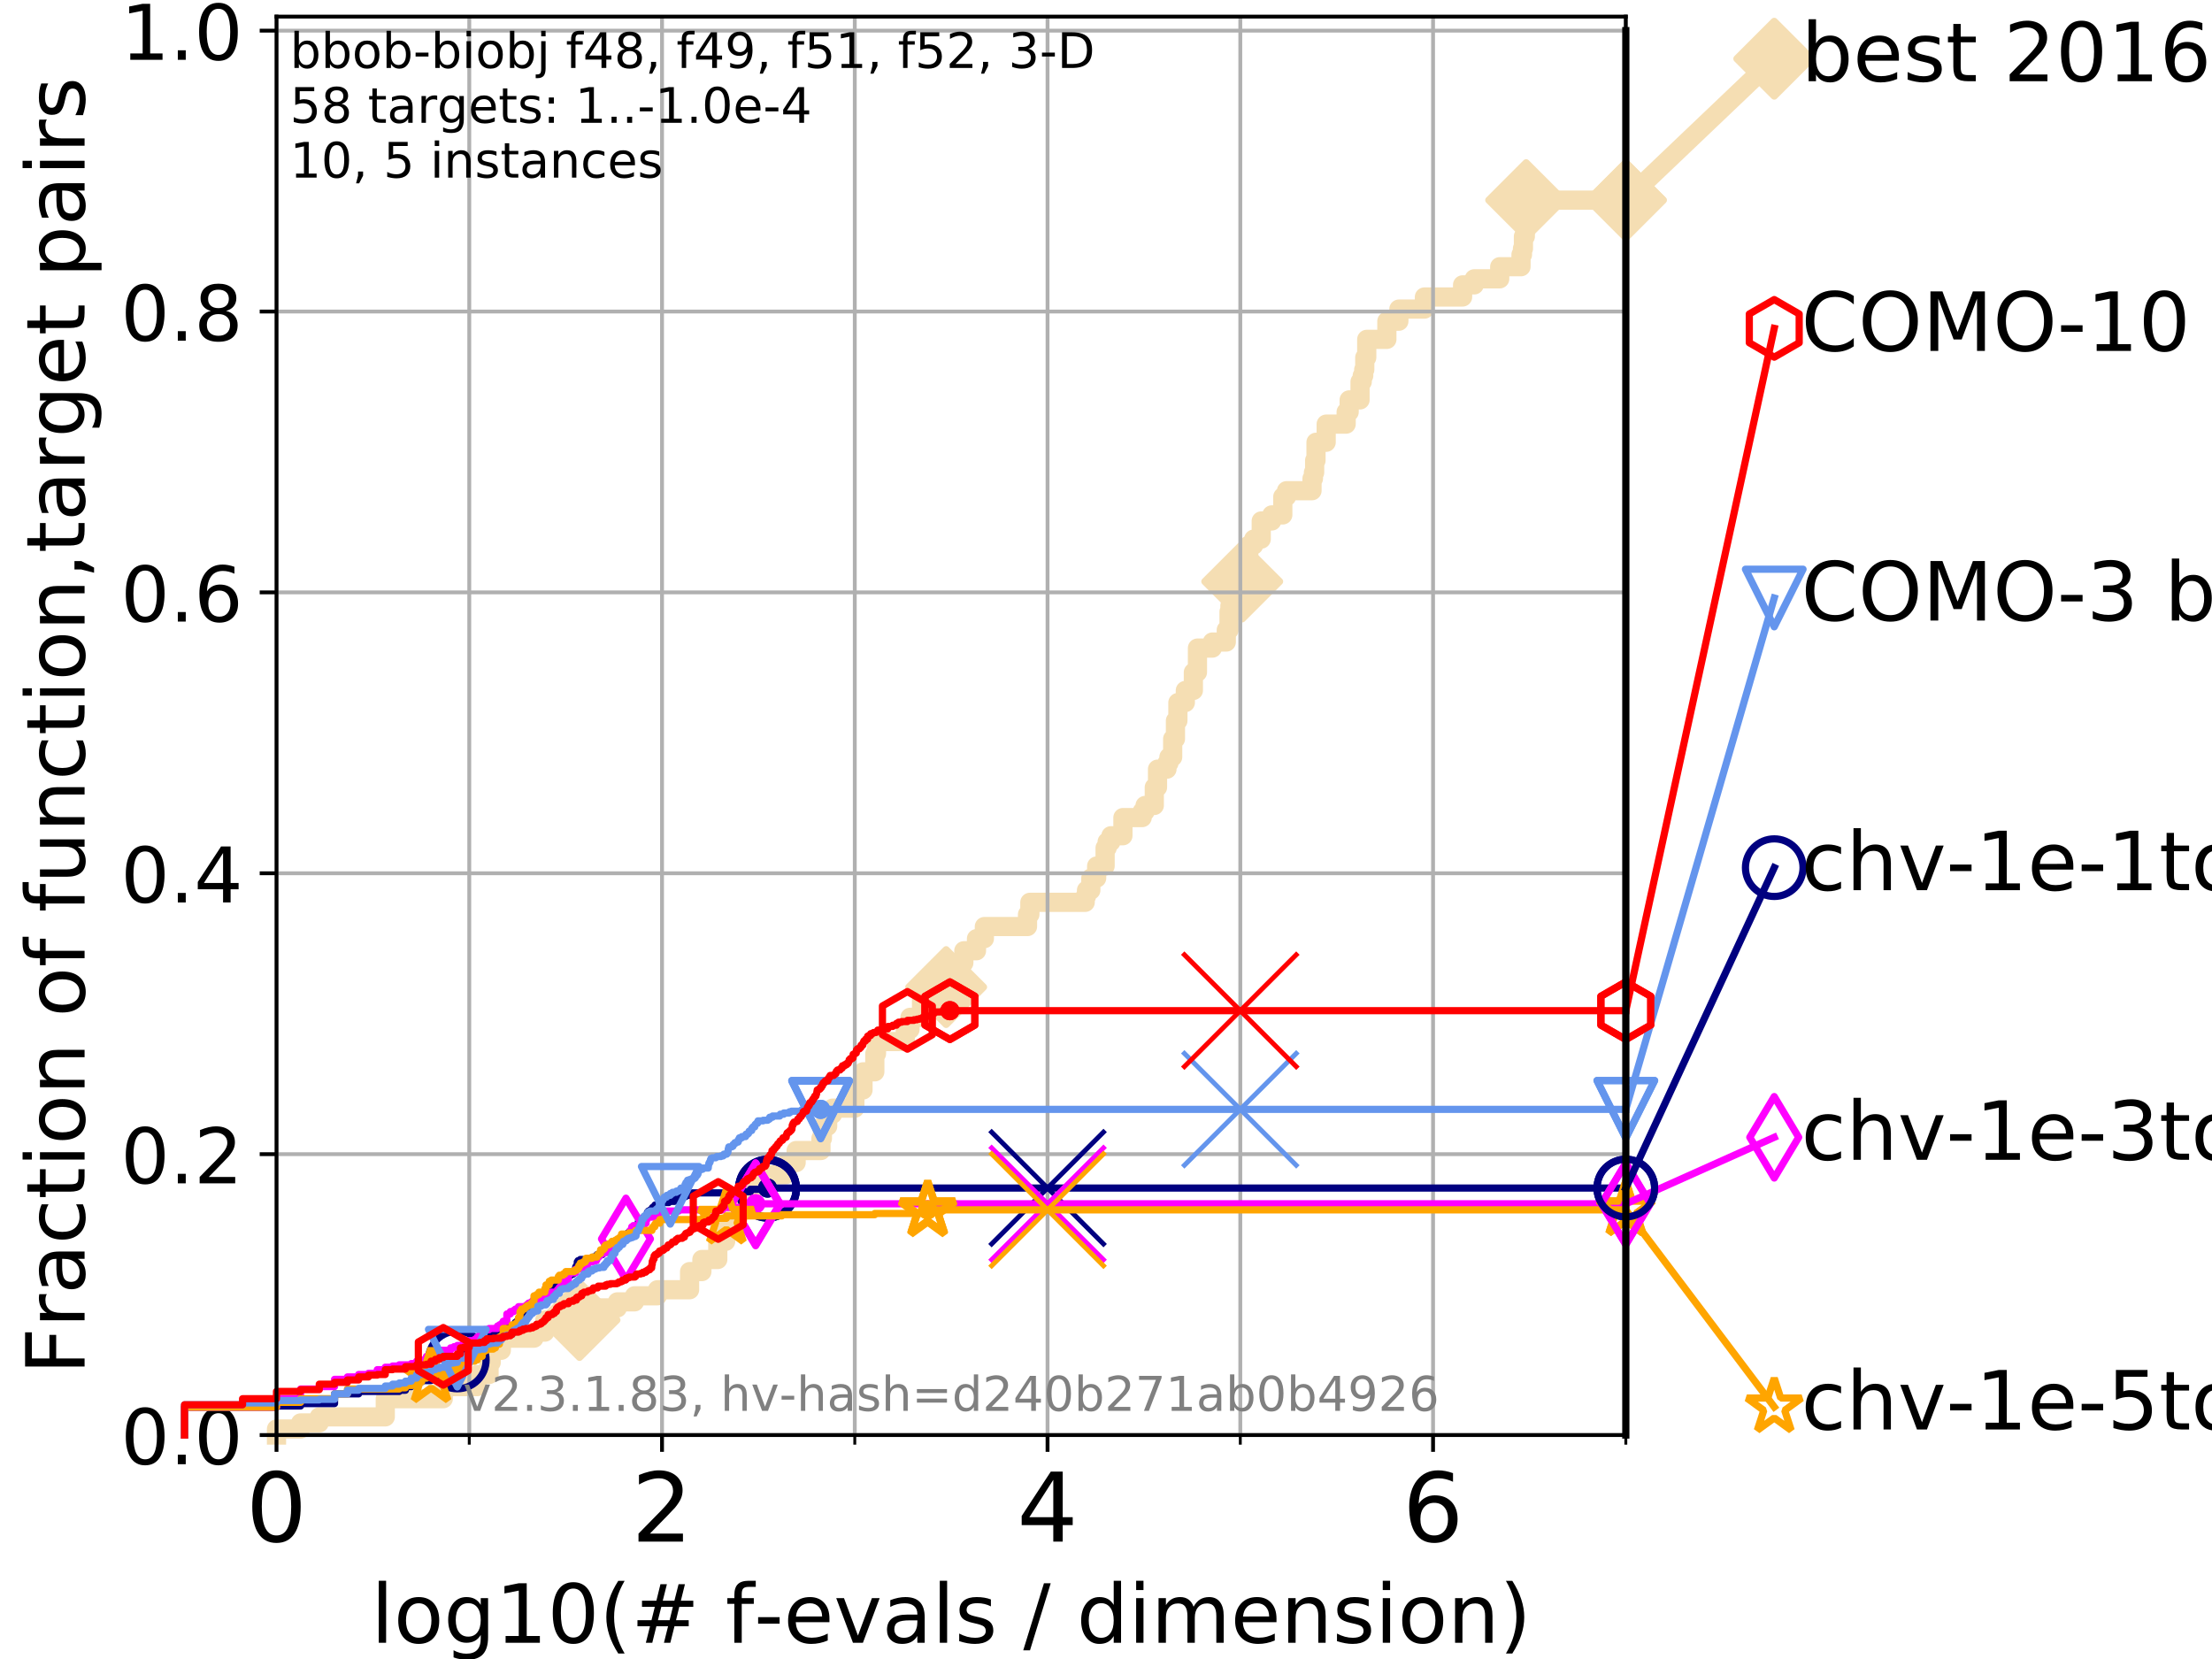 <?xml version="1.0" encoding="utf-8" standalone="no"?>
<!DOCTYPE svg PUBLIC "-//W3C//DTD SVG 1.1//EN"
  "http://www.w3.org/Graphics/SVG/1.1/DTD/svg11.dtd">
<!-- Created with matplotlib (https://matplotlib.org/) -->
<svg height="345.6pt" version="1.1" viewBox="0 0 460.8 345.6" width="460.8pt" xmlns="http://www.w3.org/2000/svg" xmlns:xlink="http://www.w3.org/1999/xlink">
 <defs>
  <style type="text/css">
*{stroke-linecap:butt;stroke-linejoin:round;}
  </style>
 </defs>
 <g id="figure_1">
  <g id="patch_1">
   <path d="M 0 345.6 
L 460.8 345.6 
L 460.8 0 
L 0 0 
z
" style="fill:#ffffff;"/>
  </g>
  <g id="axes_1">
   <g id="patch_2">
    <path d="M 57.6 298.944 
L 338.688 298.944 
L 338.688 3.456 
L 57.6 3.456 
z
" style="fill:#ffffff;"/>
   </g>
   <g id="line2d_1">
    <path d="M 57.6 298.944 
L 57.6 297.683 
L 62.617 297.683 
L 62.617 296.422 
L 66.508 296.422 
L 66.508 295.161 
L 80.259 295.161 
L 80.259 291.378 
L 92.347 291.378 
L 92.347 288.856 
L 99.418 288.856 
L 99.418 286.334 
L 101.878 286.334 
L 101.878 283.811 
L 102.331 283.811 
L 102.331 281.289 
L 104.435 281.289 
L 104.435 278.767 
L 111.239 278.767 
L 111.239 277.506 
L 113.501 277.506 
L 113.501 274.984 
L 120.728 274.984 
L 120.728 272.462 
L 128.611 272.462 
L 128.611 271.201 
L 132.182 271.201 
L 132.182 269.94 
L 136.955 269.94 
L 136.955 268.679 
L 143.654 268.679 
L 143.654 264.896 
L 146.216 264.896 
L 146.216 262.374 
L 149.527 262.374 
L 149.527 258.591 
L 151.179 258.591 
L 151.179 254.807 
L 152.233 254.807 
L 152.233 253.546 
L 153.82 253.546 
L 153.82 249.763 
L 155.97 249.763 
L 155.97 247.241 
L 157.491 247.241 
L 157.491 244.719 
L 163.63 244.719 
L 163.63 243.458 
L 163.972 243.458 
L 163.972 242.197 
L 165.85 242.197 
L 165.85 239.675 
L 171.021 239.675 
L 171.021 237.153 
L 171.324 237.153 
L 171.324 234.631 
L 172.418 234.631 
L 172.418 232.109 
L 173.448 232.109 
L 173.448 230.848 
L 178.078 230.848 
L 178.078 227.064 
L 179.781 227.064 
L 179.781 223.281 
L 182.239 223.281 
L 182.239 219.498 
L 182.592 219.498 
L 182.592 216.976 
L 188.583 216.976 
L 188.583 214.454 
L 189.569 214.454 
L 189.569 211.932 
L 191.972 211.932 
L 191.972 208.149 
L 192.549 208.149 
L 192.549 205.627 
L 197.101 205.627 
L 197.101 203.105 
L 197.722 203.105 
L 197.722 200.583 
L 200.783 200.583 
L 200.783 198.06 
L 203.419 198.06 
L 203.419 195.538 
L 205.061 195.538 
L 205.061 193.016 
L 214.049 193.016 
L 214.049 190.494 
L 214.54 190.494 
L 214.54 187.972 
L 226.067 187.972 
L 226.067 186.711 
L 226.338 186.711 
L 226.338 185.45 
L 227.239 185.45 
L 227.239 182.928 
L 228.455 182.928 
L 228.455 180.406 
L 230.216 180.406 
L 230.216 176.623 
L 230.641 176.623 
L 230.641 175.362 
L 231.427 175.362 
L 231.427 174.101 
L 233.925 174.101 
L 233.925 170.317 
L 237.939 170.317 
L 237.939 169.056 
L 238.538 169.056 
L 238.538 167.795 
L 240.46 167.795 
L 240.46 164.012 
L 241.133 164.012 
L 241.133 160.229 
L 243.1 160.229 
L 243.1 158.968 
L 243.509 158.968 
L 243.509 157.707 
L 244.29 157.707 
L 244.29 153.924 
L 244.866 153.924 
L 244.866 150.141 
L 245.377 150.141 
L 245.377 146.358 
L 246.926 146.358 
L 246.926 143.835 
L 248.6 143.835 
L 248.6 140.052 
L 249.449 140.052 
L 249.453 135.008 
L 252.559 135.008 
L 252.559 133.747 
L 255.459 133.747 
L 255.459 131.225 
L 256.032 131.225 
L 256.032 127.442 
L 256.213 127.442 
L 256.213 126.181 
L 257.478 126.181 
L 257.478 124.92 
L 258.778 124.92 
L 258.778 121.137 
L 259.063 121.137 
L 259.063 117.354 
L 259.284 117.354 
L 259.284 116.093 
L 260.139 116.093 
L 260.139 113.57 
L 261.17 113.57 
L 261.17 112.309 
L 262.737 112.309 
L 262.737 108.526 
L 264.936 108.526 
L 264.936 107.265 
L 267.23 107.265 
L 267.23 103.482 
L 268.007 103.482 
L 268.007 102.221 
L 273.317 102.221 
L 273.317 99.699 
L 273.611 99.699 
L 273.611 98.438 
L 273.864 98.438 
L 273.864 95.916 
L 274.15 95.916 
L 274.15 92.133 
L 276.268 92.133 
L 276.268 88.35 
L 280.428 88.35 
L 280.428 85.827 
L 281.057 85.827 
L 281.057 83.305 
L 283.323 83.305 
L 283.323 79.522 
L 283.779 79.522 
L 283.779 78.261 
L 284.089 78.261 
L 284.089 77 
L 284.307 77 
L 284.307 74.478 
L 284.716 74.478 
L 284.716 70.695 
L 288.91 70.695 
L 288.91 66.912 
L 291.411 66.912 
L 291.411 64.39 
L 296.732 64.39 
L 296.732 61.868 
L 304.683 61.868 
L 304.683 59.346 
L 307.111 59.346 
L 307.111 58.084 
L 312.419 58.084 
L 312.419 55.562 
L 316.854 55.562 
L 316.854 53.04 
L 317.159 53.04 
L 317.159 51.779 
L 317.36 51.779 
L 317.36 49.257 
L 317.753 49.257 
L 317.753 45.474 
L 317.926 45.474 
L 317.926 41.691 
L 338.688 41.691 
L 338.688 41.691 
" style="fill:none;stroke:#f5deb3;stroke-linecap:square;stroke-width:4;"/>
   </g>
   <g id="line2d_2">
    <defs>
     <path d="M 0 7.778 
L 7.778 0 
L 0 -7.778 
L -7.778 0 
z
" id="m56f4b6a567" style="stroke:#f5deb3;stroke-linejoin:miter;stroke-width:1.5;"/>
    </defs>
    <g>
     <use style="fill:#f5deb3;stroke:#f5deb3;stroke-linejoin:miter;stroke-width:1.5;" x="120.728" xlink:href="#m56f4b6a567" y="274.984"/>
     <use style="fill:#f5deb3;stroke:#f5deb3;stroke-linejoin:miter;stroke-width:1.5;" x="197.101" xlink:href="#m56f4b6a567" y="205.627"/>
     <use style="fill:#f5deb3;stroke:#f5deb3;stroke-linejoin:miter;stroke-width:1.5;" x="258.778" xlink:href="#m56f4b6a567" y="121.137"/>
     <use style="fill:#f5deb3;stroke:#f5deb3;stroke-linejoin:miter;stroke-width:1.5;" x="317.926" xlink:href="#m56f4b6a567" y="41.691"/>
     <use style="fill:#f5deb3;stroke:#f5deb3;stroke-linejoin:miter;stroke-width:1.5;" x="338.688" xlink:href="#m56f4b6a567" y="41.691"/>
    </g>
   </g>
   <g id="line2d_3">
    <path style="fill:none;stroke:#f5deb3;stroke-linecap:square;stroke-width:4;"/>
    <g/>
   </g>
   <g id="line2d_4">
    <path d="M 338.688 41.691 
L 369.608 12.233 
" style="fill:none;stroke:#f5deb3;stroke-linecap:square;stroke-width:4;"/>
    <g>
     <use style="fill:#f5deb3;stroke:#f5deb3;stroke-linejoin:miter;stroke-width:1.5;" x="338.688" xlink:href="#m56f4b6a567" y="41.691"/>
     <use style="fill:#f5deb3;stroke:#f5deb3;stroke-linejoin:miter;stroke-width:1.5;" x="369.608" xlink:href="#m56f4b6a567" y="12.233"/>
    </g>
   </g>
   <g id="matplotlib.axis_1">
    <g id="xtick_1">
     <g id="line2d_5">
      <path clip-path="url(#pcf27f2a9cc)" d="M 57.6 298.944 
L 57.6 3.456 
" style="fill:none;stroke:#b0b0b0;stroke-linecap:square;stroke-width:0.8;"/>
     </g>
     <g id="line2d_6">
      <defs>
       <path d="M 0 0 
L 0 3.5 
" id="m2bc7da8d92" style="stroke:#000000;stroke-width:0.8;"/>
      </defs>
      <g>
       <use style="stroke:#000000;stroke-width:0.8;" x="57.6" xlink:href="#m2bc7da8d92" y="298.944"/>
      </g>
     </g>
     <g id="text_1">
      <!-- 0 -->
      <defs>
       <path d="M 31.781 66.406 
Q 24.172 66.406 20.328 58.906 
Q 16.5 51.422 16.5 36.375 
Q 16.5 21.391 20.328 13.891 
Q 24.172 6.391 31.781 6.391 
Q 39.453 6.391 43.281 13.891 
Q 47.125 21.391 47.125 36.375 
Q 47.125 51.422 43.281 58.906 
Q 39.453 66.406 31.781 66.406 
z
M 31.781 74.219 
Q 44.047 74.219 50.516 64.516 
Q 56.984 54.828 56.984 36.375 
Q 56.984 17.969 50.516 8.266 
Q 44.047 -1.422 31.781 -1.422 
Q 19.531 -1.422 13.062 8.266 
Q 6.594 17.969 6.594 36.375 
Q 6.594 54.828 13.062 64.516 
Q 19.531 74.219 31.781 74.219 
z
" id="DejaVuSans-48"/>
      </defs>
      <g transform="translate(51.237 321.141)scale(0.2 -0.2)">
       <use xlink:href="#DejaVuSans-48"/>
      </g>
     </g>
    </g>
    <g id="xtick_2">
     <g id="line2d_7">
      <path clip-path="url(#pcf27f2a9cc)" d="M 137.911 298.944 
L 137.911 3.456 
" style="fill:none;stroke:#b0b0b0;stroke-linecap:square;stroke-width:0.8;"/>
     </g>
     <g id="line2d_8">
      <g>
       <use style="stroke:#000000;stroke-width:0.8;" x="137.911" xlink:href="#m2bc7da8d92" y="298.944"/>
      </g>
     </g>
     <g id="text_2">
      <!-- 2 -->
      <defs>
       <path d="M 19.188 8.297 
L 53.609 8.297 
L 53.609 0 
L 7.328 0 
L 7.328 8.297 
Q 12.938 14.109 22.625 23.891 
Q 32.328 33.688 34.812 36.531 
Q 39.547 41.844 41.422 45.531 
Q 43.312 49.219 43.312 52.781 
Q 43.312 58.594 39.234 62.25 
Q 35.156 65.922 28.609 65.922 
Q 23.969 65.922 18.812 64.312 
Q 13.672 62.703 7.812 59.422 
L 7.812 69.391 
Q 13.766 71.781 18.938 73 
Q 24.125 74.219 28.422 74.219 
Q 39.75 74.219 46.484 68.547 
Q 53.219 62.891 53.219 53.422 
Q 53.219 48.922 51.531 44.891 
Q 49.859 40.875 45.406 35.406 
Q 44.188 33.984 37.641 27.219 
Q 31.109 20.453 19.188 8.297 
z
" id="DejaVuSans-50"/>
      </defs>
      <g transform="translate(131.548 321.141)scale(0.2 -0.2)">
       <use xlink:href="#DejaVuSans-50"/>
      </g>
     </g>
    </g>
    <g id="xtick_3">
     <g id="line2d_9">
      <path clip-path="url(#pcf27f2a9cc)" d="M 218.222 298.944 
L 218.222 3.456 
" style="fill:none;stroke:#b0b0b0;stroke-linecap:square;stroke-width:0.8;"/>
     </g>
     <g id="line2d_10">
      <g>
       <use style="stroke:#000000;stroke-width:0.8;" x="218.222" xlink:href="#m2bc7da8d92" y="298.944"/>
      </g>
     </g>
     <g id="text_3">
      <!-- 4 -->
      <defs>
       <path d="M 37.797 64.312 
L 12.891 25.391 
L 37.797 25.391 
z
M 35.203 72.906 
L 47.609 72.906 
L 47.609 25.391 
L 58.016 25.391 
L 58.016 17.188 
L 47.609 17.188 
L 47.609 0 
L 37.797 0 
L 37.797 17.188 
L 4.891 17.188 
L 4.891 26.703 
z
" id="DejaVuSans-52"/>
      </defs>
      <g transform="translate(211.859 321.141)scale(0.2 -0.2)">
       <use xlink:href="#DejaVuSans-52"/>
      </g>
     </g>
    </g>
    <g id="xtick_4">
     <g id="line2d_11">
      <path clip-path="url(#pcf27f2a9cc)" d="M 298.533 298.944 
L 298.533 3.456 
" style="fill:none;stroke:#b0b0b0;stroke-linecap:square;stroke-width:0.8;"/>
     </g>
     <g id="line2d_12">
      <g>
       <use style="stroke:#000000;stroke-width:0.8;" x="298.533" xlink:href="#m2bc7da8d92" y="298.944"/>
      </g>
     </g>
     <g id="text_4">
      <!-- 6 -->
      <defs>
       <path d="M 33.016 40.375 
Q 26.375 40.375 22.484 35.828 
Q 18.609 31.297 18.609 23.391 
Q 18.609 15.531 22.484 10.953 
Q 26.375 6.391 33.016 6.391 
Q 39.656 6.391 43.531 10.953 
Q 47.406 15.531 47.406 23.391 
Q 47.406 31.297 43.531 35.828 
Q 39.656 40.375 33.016 40.375 
z
M 52.594 71.297 
L 52.594 62.312 
Q 48.875 64.062 45.094 64.984 
Q 41.312 65.922 37.594 65.922 
Q 27.828 65.922 22.672 59.328 
Q 17.531 52.734 16.797 39.406 
Q 19.672 43.656 24.016 45.922 
Q 28.375 48.188 33.594 48.188 
Q 44.578 48.188 50.953 41.516 
Q 57.328 34.859 57.328 23.391 
Q 57.328 12.156 50.688 5.359 
Q 44.047 -1.422 33.016 -1.422 
Q 20.359 -1.422 13.672 8.266 
Q 6.984 17.969 6.984 36.375 
Q 6.984 53.656 15.188 63.938 
Q 23.391 74.219 37.203 74.219 
Q 40.922 74.219 44.703 73.484 
Q 48.484 72.75 52.594 71.297 
z
" id="DejaVuSans-54"/>
      </defs>
      <g transform="translate(292.17 321.141)scale(0.2 -0.2)">
       <use xlink:href="#DejaVuSans-54"/>
      </g>
     </g>
    </g>
    <g id="xtick_5">
     <g id="line2d_13">
      <path clip-path="url(#pcf27f2a9cc)" d="M 97.755 298.944 
L 97.755 3.456 
" style="fill:none;stroke:#b0b0b0;stroke-linecap:square;stroke-width:0.8;"/>
     </g>
     <g id="line2d_14">
      <defs>
       <path d="M 0 0 
L 0 2 
" id="m63a6977e6f" style="stroke:#000000;stroke-width:0.6;"/>
      </defs>
      <g>
       <use style="stroke:#000000;stroke-width:0.6;" x="97.755" xlink:href="#m63a6977e6f" y="298.944"/>
      </g>
     </g>
    </g>
    <g id="xtick_6">
     <g id="line2d_15">
      <path clip-path="url(#pcf27f2a9cc)" d="M 178.066 298.944 
L 178.066 3.456 
" style="fill:none;stroke:#b0b0b0;stroke-linecap:square;stroke-width:0.8;"/>
     </g>
     <g id="line2d_16">
      <g>
       <use style="stroke:#000000;stroke-width:0.6;" x="178.066" xlink:href="#m63a6977e6f" y="298.944"/>
      </g>
     </g>
    </g>
    <g id="xtick_7">
     <g id="line2d_17">
      <path clip-path="url(#pcf27f2a9cc)" d="M 258.377 298.944 
L 258.377 3.456 
" style="fill:none;stroke:#b0b0b0;stroke-linecap:square;stroke-width:0.8;"/>
     </g>
     <g id="line2d_18">
      <g>
       <use style="stroke:#000000;stroke-width:0.6;" x="258.377" xlink:href="#m63a6977e6f" y="298.944"/>
      </g>
     </g>
    </g>
    <g id="xtick_8">
     <g id="line2d_19">
      <path clip-path="url(#pcf27f2a9cc)" d="M 338.688 298.944 
L 338.688 3.456 
" style="fill:none;stroke:#b0b0b0;stroke-linecap:square;stroke-width:0.8;"/>
     </g>
     <g id="line2d_20">
      <g>
       <use style="stroke:#000000;stroke-width:0.6;" x="338.688" xlink:href="#m63a6977e6f" y="298.944"/>
      </g>
     </g>
    </g>
    <g id="text_5">
     <!-- log10(# f-evals / dimension) -->
     <defs>
      <path d="M 9.422 75.984 
L 18.406 75.984 
L 18.406 0 
L 9.422 0 
z
" id="DejaVuSans-108"/>
      <path d="M 30.609 48.391 
Q 23.391 48.391 19.188 42.75 
Q 14.984 37.109 14.984 27.297 
Q 14.984 17.484 19.156 11.844 
Q 23.344 6.203 30.609 6.203 
Q 37.797 6.203 41.984 11.859 
Q 46.188 17.531 46.188 27.297 
Q 46.188 37.016 41.984 42.703 
Q 37.797 48.391 30.609 48.391 
z
M 30.609 56 
Q 42.328 56 49.016 48.375 
Q 55.719 40.766 55.719 27.297 
Q 55.719 13.875 49.016 6.219 
Q 42.328 -1.422 30.609 -1.422 
Q 18.844 -1.422 12.172 6.219 
Q 5.516 13.875 5.516 27.297 
Q 5.516 40.766 12.172 48.375 
Q 18.844 56 30.609 56 
z
" id="DejaVuSans-111"/>
      <path d="M 45.406 27.984 
Q 45.406 37.75 41.375 43.109 
Q 37.359 48.484 30.078 48.484 
Q 22.859 48.484 18.828 43.109 
Q 14.797 37.75 14.797 27.984 
Q 14.797 18.266 18.828 12.891 
Q 22.859 7.516 30.078 7.516 
Q 37.359 7.516 41.375 12.891 
Q 45.406 18.266 45.406 27.984 
z
M 54.391 6.781 
Q 54.391 -7.172 48.188 -13.984 
Q 42 -20.797 29.203 -20.797 
Q 24.469 -20.797 20.266 -20.094 
Q 16.062 -19.391 12.109 -17.922 
L 12.109 -9.188 
Q 16.062 -11.328 19.922 -12.344 
Q 23.781 -13.375 27.781 -13.375 
Q 36.625 -13.375 41.016 -8.766 
Q 45.406 -4.156 45.406 5.172 
L 45.406 9.625 
Q 42.625 4.781 38.281 2.391 
Q 33.938 0 27.875 0 
Q 17.828 0 11.672 7.656 
Q 5.516 15.328 5.516 27.984 
Q 5.516 40.672 11.672 48.328 
Q 17.828 56 27.875 56 
Q 33.938 56 38.281 53.609 
Q 42.625 51.219 45.406 46.391 
L 45.406 54.688 
L 54.391 54.688 
z
" id="DejaVuSans-103"/>
      <path d="M 12.406 8.297 
L 28.516 8.297 
L 28.516 63.922 
L 10.984 60.406 
L 10.984 69.391 
L 28.422 72.906 
L 38.281 72.906 
L 38.281 8.297 
L 54.391 8.297 
L 54.391 0 
L 12.406 0 
z
" id="DejaVuSans-49"/>
      <path d="M 31 75.875 
Q 24.469 64.656 21.281 53.656 
Q 18.109 42.672 18.109 31.391 
Q 18.109 20.125 21.312 9.062 
Q 24.516 -2 31 -13.188 
L 23.188 -13.188 
Q 15.875 -1.703 12.234 9.375 
Q 8.594 20.453 8.594 31.391 
Q 8.594 42.281 12.203 53.312 
Q 15.828 64.359 23.188 75.875 
z
" id="DejaVuSans-40"/>
      <path d="M 51.125 44 
L 36.922 44 
L 32.812 27.688 
L 47.125 27.688 
z
M 43.797 71.781 
L 38.719 51.516 
L 52.984 51.516 
L 58.109 71.781 
L 65.922 71.781 
L 60.891 51.516 
L 76.125 51.516 
L 76.125 44 
L 58.984 44 
L 54.984 27.688 
L 70.516 27.688 
L 70.516 20.219 
L 53.078 20.219 
L 48 0 
L 40.188 0 
L 45.219 20.219 
L 30.906 20.219 
L 25.875 0 
L 18.016 0 
L 23.094 20.219 
L 7.719 20.219 
L 7.719 27.688 
L 24.906 27.688 
L 29 44 
L 13.281 44 
L 13.281 51.516 
L 30.906 51.516 
L 35.891 71.781 
z
" id="DejaVuSans-35"/>
      <path id="DejaVuSans-32"/>
      <path d="M 37.109 75.984 
L 37.109 68.5 
L 28.516 68.5 
Q 23.688 68.5 21.797 66.547 
Q 19.922 64.594 19.922 59.516 
L 19.922 54.688 
L 34.719 54.688 
L 34.719 47.703 
L 19.922 47.703 
L 19.922 0 
L 10.891 0 
L 10.891 47.703 
L 2.297 47.703 
L 2.297 54.688 
L 10.891 54.688 
L 10.891 58.5 
Q 10.891 67.625 15.141 71.797 
Q 19.391 75.984 28.609 75.984 
z
" id="DejaVuSans-102"/>
      <path d="M 4.891 31.391 
L 31.203 31.391 
L 31.203 23.391 
L 4.891 23.391 
z
" id="DejaVuSans-45"/>
      <path d="M 56.203 29.594 
L 56.203 25.203 
L 14.891 25.203 
Q 15.484 15.922 20.484 11.062 
Q 25.484 6.203 34.422 6.203 
Q 39.594 6.203 44.453 7.469 
Q 49.312 8.734 54.109 11.281 
L 54.109 2.781 
Q 49.266 0.734 44.188 -0.344 
Q 39.109 -1.422 33.891 -1.422 
Q 20.797 -1.422 13.156 6.188 
Q 5.516 13.812 5.516 26.812 
Q 5.516 40.234 12.766 48.109 
Q 20.016 56 32.328 56 
Q 43.359 56 49.781 48.891 
Q 56.203 41.797 56.203 29.594 
z
M 47.219 32.234 
Q 47.125 39.594 43.094 43.984 
Q 39.062 48.391 32.422 48.391 
Q 24.906 48.391 20.391 44.141 
Q 15.875 39.891 15.188 32.172 
z
" id="DejaVuSans-101"/>
      <path d="M 2.984 54.688 
L 12.5 54.688 
L 29.594 8.797 
L 46.688 54.688 
L 56.203 54.688 
L 35.688 0 
L 23.484 0 
z
" id="DejaVuSans-118"/>
      <path d="M 34.281 27.484 
Q 23.391 27.484 19.188 25 
Q 14.984 22.516 14.984 16.5 
Q 14.984 11.719 18.141 8.906 
Q 21.297 6.109 26.703 6.109 
Q 34.188 6.109 38.703 11.406 
Q 43.219 16.703 43.219 25.484 
L 43.219 27.484 
z
M 52.203 31.203 
L 52.203 0 
L 43.219 0 
L 43.219 8.297 
Q 40.141 3.328 35.547 0.953 
Q 30.953 -1.422 24.312 -1.422 
Q 15.922 -1.422 10.953 3.297 
Q 6 8.016 6 15.922 
Q 6 25.141 12.172 29.828 
Q 18.359 34.516 30.609 34.516 
L 43.219 34.516 
L 43.219 35.406 
Q 43.219 41.609 39.141 45 
Q 35.062 48.391 27.688 48.391 
Q 23 48.391 18.547 47.266 
Q 14.109 46.141 10.016 43.891 
L 10.016 52.203 
Q 14.938 54.109 19.578 55.047 
Q 24.219 56 28.609 56 
Q 40.484 56 46.344 49.844 
Q 52.203 43.703 52.203 31.203 
z
" id="DejaVuSans-97"/>
      <path d="M 44.281 53.078 
L 44.281 44.578 
Q 40.484 46.531 36.375 47.5 
Q 32.281 48.484 27.875 48.484 
Q 21.188 48.484 17.844 46.438 
Q 14.5 44.391 14.5 40.281 
Q 14.5 37.156 16.891 35.375 
Q 19.281 33.594 26.516 31.984 
L 29.594 31.297 
Q 39.156 29.25 43.188 25.516 
Q 47.219 21.781 47.219 15.094 
Q 47.219 7.469 41.188 3.016 
Q 35.156 -1.422 24.609 -1.422 
Q 20.219 -1.422 15.453 -0.562 
Q 10.688 0.297 5.422 2 
L 5.422 11.281 
Q 10.406 8.688 15.234 7.391 
Q 20.062 6.109 24.812 6.109 
Q 31.156 6.109 34.562 8.281 
Q 37.984 10.453 37.984 14.406 
Q 37.984 18.062 35.516 20.016 
Q 33.062 21.969 24.703 23.781 
L 21.578 24.516 
Q 13.234 26.266 9.516 29.906 
Q 5.812 33.547 5.812 39.891 
Q 5.812 47.609 11.281 51.797 
Q 16.75 56 26.812 56 
Q 31.781 56 36.172 55.266 
Q 40.578 54.547 44.281 53.078 
z
" id="DejaVuSans-115"/>
      <path d="M 25.391 72.906 
L 33.688 72.906 
L 8.297 -9.281 
L 0 -9.281 
z
" id="DejaVuSans-47"/>
      <path d="M 45.406 46.391 
L 45.406 75.984 
L 54.391 75.984 
L 54.391 0 
L 45.406 0 
L 45.406 8.203 
Q 42.578 3.328 38.25 0.953 
Q 33.938 -1.422 27.875 -1.422 
Q 17.969 -1.422 11.734 6.484 
Q 5.516 14.406 5.516 27.297 
Q 5.516 40.188 11.734 48.094 
Q 17.969 56 27.875 56 
Q 33.938 56 38.25 53.625 
Q 42.578 51.266 45.406 46.391 
z
M 14.797 27.297 
Q 14.797 17.391 18.875 11.75 
Q 22.953 6.109 30.078 6.109 
Q 37.203 6.109 41.297 11.75 
Q 45.406 17.391 45.406 27.297 
Q 45.406 37.203 41.297 42.844 
Q 37.203 48.484 30.078 48.484 
Q 22.953 48.484 18.875 42.844 
Q 14.797 37.203 14.797 27.297 
z
" id="DejaVuSans-100"/>
      <path d="M 9.422 54.688 
L 18.406 54.688 
L 18.406 0 
L 9.422 0 
z
M 9.422 75.984 
L 18.406 75.984 
L 18.406 64.594 
L 9.422 64.594 
z
" id="DejaVuSans-105"/>
      <path d="M 52 44.188 
Q 55.375 50.25 60.062 53.125 
Q 64.75 56 71.094 56 
Q 79.641 56 84.281 50.016 
Q 88.922 44.047 88.922 33.016 
L 88.922 0 
L 79.891 0 
L 79.891 32.719 
Q 79.891 40.578 77.094 44.375 
Q 74.312 48.188 68.609 48.188 
Q 61.625 48.188 57.562 43.547 
Q 53.516 38.922 53.516 30.906 
L 53.516 0 
L 44.484 0 
L 44.484 32.719 
Q 44.484 40.625 41.703 44.406 
Q 38.922 48.188 33.109 48.188 
Q 26.219 48.188 22.156 43.531 
Q 18.109 38.875 18.109 30.906 
L 18.109 0 
L 9.078 0 
L 9.078 54.688 
L 18.109 54.688 
L 18.109 46.188 
Q 21.188 51.219 25.484 53.609 
Q 29.781 56 35.688 56 
Q 41.656 56 45.828 52.969 
Q 50 49.953 52 44.188 
z
" id="DejaVuSans-109"/>
      <path d="M 54.891 33.016 
L 54.891 0 
L 45.906 0 
L 45.906 32.719 
Q 45.906 40.484 42.875 44.328 
Q 39.844 48.188 33.797 48.188 
Q 26.516 48.188 22.312 43.547 
Q 18.109 38.922 18.109 30.906 
L 18.109 0 
L 9.078 0 
L 9.078 54.688 
L 18.109 54.688 
L 18.109 46.188 
Q 21.344 51.125 25.703 53.562 
Q 30.078 56 35.797 56 
Q 45.219 56 50.047 50.172 
Q 54.891 44.344 54.891 33.016 
z
" id="DejaVuSans-110"/>
      <path d="M 8.016 75.875 
L 15.828 75.875 
Q 23.141 64.359 26.781 53.312 
Q 30.422 42.281 30.422 31.391 
Q 30.422 20.453 26.781 9.375 
Q 23.141 -1.703 15.828 -13.188 
L 8.016 -13.188 
Q 14.5 -2 17.703 9.062 
Q 20.906 20.125 20.906 31.391 
Q 20.906 42.672 17.703 53.656 
Q 14.5 64.656 8.016 75.875 
z
" id="DejaVuSans-41"/>
     </defs>
     <g transform="translate(77.303 342.218)scale(0.17 -0.17)">
      <use xlink:href="#DejaVuSans-108"/>
      <use x="27.783" xlink:href="#DejaVuSans-111"/>
      <use x="88.965" xlink:href="#DejaVuSans-103"/>
      <use x="152.441" xlink:href="#DejaVuSans-49"/>
      <use x="216.064" xlink:href="#DejaVuSans-48"/>
      <use x="279.688" xlink:href="#DejaVuSans-40"/>
      <use x="318.701" xlink:href="#DejaVuSans-35"/>
      <use x="402.49" xlink:href="#DejaVuSans-32"/>
      <use x="434.277" xlink:href="#DejaVuSans-102"/>
      <use x="469.404" xlink:href="#DejaVuSans-45"/>
      <use x="505.488" xlink:href="#DejaVuSans-101"/>
      <use x="567.012" xlink:href="#DejaVuSans-118"/>
      <use x="626.191" xlink:href="#DejaVuSans-97"/>
      <use x="687.471" xlink:href="#DejaVuSans-108"/>
      <use x="715.254" xlink:href="#DejaVuSans-115"/>
      <use x="767.354" xlink:href="#DejaVuSans-32"/>
      <use x="799.141" xlink:href="#DejaVuSans-47"/>
      <use x="832.832" xlink:href="#DejaVuSans-32"/>
      <use x="864.619" xlink:href="#DejaVuSans-100"/>
      <use x="928.096" xlink:href="#DejaVuSans-105"/>
      <use x="955.879" xlink:href="#DejaVuSans-109"/>
      <use x="1053.291" xlink:href="#DejaVuSans-101"/>
      <use x="1114.814" xlink:href="#DejaVuSans-110"/>
      <use x="1178.193" xlink:href="#DejaVuSans-115"/>
      <use x="1230.293" xlink:href="#DejaVuSans-105"/>
      <use x="1258.076" xlink:href="#DejaVuSans-111"/>
      <use x="1319.258" xlink:href="#DejaVuSans-110"/>
      <use x="1382.637" xlink:href="#DejaVuSans-41"/>
     </g>
    </g>
   </g>
   <g id="matplotlib.axis_2">
    <g id="ytick_1">
     <g id="line2d_21">
      <path clip-path="url(#pcf27f2a9cc)" d="M 57.6 298.944 
L 338.688 298.944 
" style="fill:none;stroke:#b0b0b0;stroke-linecap:square;stroke-width:0.8;"/>
     </g>
     <g id="line2d_22">
      <defs>
       <path d="M 0 0 
L -3.5 0 
" id="m9ec7f1cd15" style="stroke:#000000;stroke-width:0.8;"/>
      </defs>
      <g>
       <use style="stroke:#000000;stroke-width:0.8;" x="57.6" xlink:href="#m9ec7f1cd15" y="298.944"/>
      </g>
     </g>
     <g id="text_6">
      <!-- 0.0 -->
      <defs>
       <path d="M 10.688 12.406 
L 21 12.406 
L 21 0 
L 10.688 0 
z
" id="DejaVuSans-46"/>
      </defs>
      <g transform="translate(25.155 305.023)scale(0.16 -0.16)">
       <use xlink:href="#DejaVuSans-48"/>
       <use x="63.623" xlink:href="#DejaVuSans-46"/>
       <use x="95.41" xlink:href="#DejaVuSans-48"/>
      </g>
     </g>
    </g>
    <g id="ytick_2">
     <g id="line2d_23">
      <path clip-path="url(#pcf27f2a9cc)" d="M 57.6 240.432 
L 338.688 240.432 
" style="fill:none;stroke:#b0b0b0;stroke-linecap:square;stroke-width:0.8;"/>
     </g>
     <g id="line2d_24">
      <g>
       <use style="stroke:#000000;stroke-width:0.8;" x="57.6" xlink:href="#m9ec7f1cd15" y="240.432"/>
      </g>
     </g>
     <g id="text_7">
      <!-- 0.2 -->
      <g transform="translate(25.155 246.51)scale(0.16 -0.16)">
       <use xlink:href="#DejaVuSans-48"/>
       <use x="63.623" xlink:href="#DejaVuSans-46"/>
       <use x="95.41" xlink:href="#DejaVuSans-50"/>
      </g>
     </g>
    </g>
    <g id="ytick_3">
     <g id="line2d_25">
      <path clip-path="url(#pcf27f2a9cc)" d="M 57.6 181.919 
L 338.688 181.919 
" style="fill:none;stroke:#b0b0b0;stroke-linecap:square;stroke-width:0.8;"/>
     </g>
     <g id="line2d_26">
      <g>
       <use style="stroke:#000000;stroke-width:0.8;" x="57.6" xlink:href="#m9ec7f1cd15" y="181.919"/>
      </g>
     </g>
     <g id="text_8">
      <!-- 0.4 -->
      <g transform="translate(25.155 187.998)scale(0.16 -0.16)">
       <use xlink:href="#DejaVuSans-48"/>
       <use x="63.623" xlink:href="#DejaVuSans-46"/>
       <use x="95.41" xlink:href="#DejaVuSans-52"/>
      </g>
     </g>
    </g>
    <g id="ytick_4">
     <g id="line2d_27">
      <path clip-path="url(#pcf27f2a9cc)" d="M 57.6 123.407 
L 338.688 123.407 
" style="fill:none;stroke:#b0b0b0;stroke-linecap:square;stroke-width:0.8;"/>
     </g>
     <g id="line2d_28">
      <g>
       <use style="stroke:#000000;stroke-width:0.8;" x="57.6" xlink:href="#m9ec7f1cd15" y="123.407"/>
      </g>
     </g>
     <g id="text_9">
      <!-- 0.6 -->
      <g transform="translate(25.155 129.485)scale(0.16 -0.16)">
       <use xlink:href="#DejaVuSans-48"/>
       <use x="63.623" xlink:href="#DejaVuSans-46"/>
       <use x="95.41" xlink:href="#DejaVuSans-54"/>
      </g>
     </g>
    </g>
    <g id="ytick_5">
     <g id="line2d_29">
      <path clip-path="url(#pcf27f2a9cc)" d="M 57.6 64.894 
L 338.688 64.894 
" style="fill:none;stroke:#b0b0b0;stroke-linecap:square;stroke-width:0.8;"/>
     </g>
     <g id="line2d_30">
      <g>
       <use style="stroke:#000000;stroke-width:0.8;" x="57.6" xlink:href="#m9ec7f1cd15" y="64.894"/>
      </g>
     </g>
     <g id="text_10">
      <!-- 0.8 -->
      <defs>
       <path d="M 31.781 34.625 
Q 24.75 34.625 20.719 30.859 
Q 16.703 27.094 16.703 20.516 
Q 16.703 13.922 20.719 10.156 
Q 24.75 6.391 31.781 6.391 
Q 38.812 6.391 42.859 10.172 
Q 46.922 13.969 46.922 20.516 
Q 46.922 27.094 42.891 30.859 
Q 38.875 34.625 31.781 34.625 
z
M 21.922 38.812 
Q 15.578 40.375 12.031 44.719 
Q 8.5 49.078 8.5 55.328 
Q 8.5 64.062 14.719 69.141 
Q 20.953 74.219 31.781 74.219 
Q 42.672 74.219 48.875 69.141 
Q 55.078 64.062 55.078 55.328 
Q 55.078 49.078 51.531 44.719 
Q 48 40.375 41.703 38.812 
Q 48.828 37.156 52.797 32.312 
Q 56.781 27.484 56.781 20.516 
Q 56.781 9.906 50.312 4.234 
Q 43.844 -1.422 31.781 -1.422 
Q 19.734 -1.422 13.25 4.234 
Q 6.781 9.906 6.781 20.516 
Q 6.781 27.484 10.781 32.312 
Q 14.797 37.156 21.922 38.812 
z
M 18.312 54.391 
Q 18.312 48.734 21.844 45.562 
Q 25.391 42.391 31.781 42.391 
Q 38.141 42.391 41.719 45.562 
Q 45.312 48.734 45.312 54.391 
Q 45.312 60.062 41.719 63.234 
Q 38.141 66.406 31.781 66.406 
Q 25.391 66.406 21.844 63.234 
Q 18.312 60.062 18.312 54.391 
z
" id="DejaVuSans-56"/>
      </defs>
      <g transform="translate(25.155 70.973)scale(0.16 -0.16)">
       <use xlink:href="#DejaVuSans-48"/>
       <use x="63.623" xlink:href="#DejaVuSans-46"/>
       <use x="95.41" xlink:href="#DejaVuSans-56"/>
      </g>
     </g>
    </g>
    <g id="ytick_6">
     <g id="line2d_31">
      <path clip-path="url(#pcf27f2a9cc)" d="M 57.6 6.382 
L 338.688 6.382 
" style="fill:none;stroke:#b0b0b0;stroke-linecap:square;stroke-width:0.8;"/>
     </g>
     <g id="line2d_32">
      <g>
       <use style="stroke:#000000;stroke-width:0.8;" x="57.6" xlink:href="#m9ec7f1cd15" y="6.382"/>
      </g>
     </g>
     <g id="text_11">
      <!-- 1.0 -->
      <g transform="translate(25.155 12.46)scale(0.16 -0.16)">
       <use xlink:href="#DejaVuSans-49"/>
       <use x="63.623" xlink:href="#DejaVuSans-46"/>
       <use x="95.41" xlink:href="#DejaVuSans-48"/>
      </g>
     </g>
    </g>
    <g id="text_12">
     <!-- Fraction of function,target pairs -->
     <defs>
      <path d="M 9.812 72.906 
L 51.703 72.906 
L 51.703 64.594 
L 19.672 64.594 
L 19.672 43.109 
L 48.578 43.109 
L 48.578 34.812 
L 19.672 34.812 
L 19.672 0 
L 9.812 0 
z
" id="DejaVuSans-70"/>
      <path d="M 41.109 46.297 
Q 39.594 47.172 37.812 47.578 
Q 36.031 48 33.891 48 
Q 26.266 48 22.188 43.047 
Q 18.109 38.094 18.109 28.812 
L 18.109 0 
L 9.078 0 
L 9.078 54.688 
L 18.109 54.688 
L 18.109 46.188 
Q 20.953 51.172 25.484 53.578 
Q 30.031 56 36.531 56 
Q 37.453 56 38.578 55.875 
Q 39.703 55.766 41.062 55.516 
z
" id="DejaVuSans-114"/>
      <path d="M 48.781 52.594 
L 48.781 44.188 
Q 44.969 46.297 41.141 47.344 
Q 37.312 48.391 33.406 48.391 
Q 24.656 48.391 19.812 42.844 
Q 14.984 37.312 14.984 27.297 
Q 14.984 17.281 19.812 11.734 
Q 24.656 6.203 33.406 6.203 
Q 37.312 6.203 41.141 7.25 
Q 44.969 8.297 48.781 10.406 
L 48.781 2.094 
Q 45.016 0.344 40.984 -0.531 
Q 36.969 -1.422 32.422 -1.422 
Q 20.062 -1.422 12.781 6.344 
Q 5.516 14.109 5.516 27.297 
Q 5.516 40.672 12.859 48.328 
Q 20.219 56 33.016 56 
Q 37.156 56 41.109 55.141 
Q 45.062 54.297 48.781 52.594 
z
" id="DejaVuSans-99"/>
      <path d="M 18.312 70.219 
L 18.312 54.688 
L 36.812 54.688 
L 36.812 47.703 
L 18.312 47.703 
L 18.312 18.016 
Q 18.312 11.328 20.141 9.422 
Q 21.969 7.516 27.594 7.516 
L 36.812 7.516 
L 36.812 0 
L 27.594 0 
Q 17.188 0 13.234 3.875 
Q 9.281 7.766 9.281 18.016 
L 9.281 47.703 
L 2.688 47.703 
L 2.688 54.688 
L 9.281 54.688 
L 9.281 70.219 
z
" id="DejaVuSans-116"/>
      <path d="M 8.5 21.578 
L 8.5 54.688 
L 17.484 54.688 
L 17.484 21.922 
Q 17.484 14.156 20.5 10.266 
Q 23.531 6.391 29.594 6.391 
Q 36.859 6.391 41.078 11.031 
Q 45.312 15.672 45.312 23.688 
L 45.312 54.688 
L 54.297 54.688 
L 54.297 0 
L 45.312 0 
L 45.312 8.406 
Q 42.047 3.422 37.719 1 
Q 33.406 -1.422 27.688 -1.422 
Q 18.266 -1.422 13.375 4.438 
Q 8.5 10.297 8.5 21.578 
z
M 31.109 56 
z
" id="DejaVuSans-117"/>
      <path d="M 11.719 12.406 
L 22.016 12.406 
L 22.016 4 
L 14.016 -11.625 
L 7.719 -11.625 
L 11.719 4 
z
" id="DejaVuSans-44"/>
      <path d="M 18.109 8.203 
L 18.109 -20.797 
L 9.078 -20.797 
L 9.078 54.688 
L 18.109 54.688 
L 18.109 46.391 
Q 20.953 51.266 25.266 53.625 
Q 29.594 56 35.594 56 
Q 45.562 56 51.781 48.094 
Q 58.016 40.188 58.016 27.297 
Q 58.016 14.406 51.781 6.484 
Q 45.562 -1.422 35.594 -1.422 
Q 29.594 -1.422 25.266 0.953 
Q 20.953 3.328 18.109 8.203 
z
M 48.688 27.297 
Q 48.688 37.203 44.609 42.844 
Q 40.531 48.484 33.406 48.484 
Q 26.266 48.484 22.188 42.844 
Q 18.109 37.203 18.109 27.297 
Q 18.109 17.391 22.188 11.75 
Q 26.266 6.109 33.406 6.109 
Q 40.531 6.109 44.609 11.75 
Q 48.688 17.391 48.688 27.297 
z
" id="DejaVuSans-112"/>
     </defs>
     <g transform="translate(17.62 286.339)rotate(-90)scale(0.17 -0.17)">
      <use xlink:href="#DejaVuSans-70"/>
      <use x="57.41" xlink:href="#DejaVuSans-114"/>
      <use x="98.523" xlink:href="#DejaVuSans-97"/>
      <use x="159.803" xlink:href="#DejaVuSans-99"/>
      <use x="214.783" xlink:href="#DejaVuSans-116"/>
      <use x="253.992" xlink:href="#DejaVuSans-105"/>
      <use x="281.775" xlink:href="#DejaVuSans-111"/>
      <use x="342.957" xlink:href="#DejaVuSans-110"/>
      <use x="406.336" xlink:href="#DejaVuSans-32"/>
      <use x="438.123" xlink:href="#DejaVuSans-111"/>
      <use x="499.305" xlink:href="#DejaVuSans-102"/>
      <use x="534.51" xlink:href="#DejaVuSans-32"/>
      <use x="566.297" xlink:href="#DejaVuSans-102"/>
      <use x="601.502" xlink:href="#DejaVuSans-117"/>
      <use x="664.881" xlink:href="#DejaVuSans-110"/>
      <use x="728.26" xlink:href="#DejaVuSans-99"/>
      <use x="783.24" xlink:href="#DejaVuSans-116"/>
      <use x="822.449" xlink:href="#DejaVuSans-105"/>
      <use x="850.232" xlink:href="#DejaVuSans-111"/>
      <use x="911.414" xlink:href="#DejaVuSans-110"/>
      <use x="974.793" xlink:href="#DejaVuSans-44"/>
      <use x="1006.58" xlink:href="#DejaVuSans-116"/>
      <use x="1045.789" xlink:href="#DejaVuSans-97"/>
      <use x="1107.068" xlink:href="#DejaVuSans-114"/>
      <use x="1148.166" xlink:href="#DejaVuSans-103"/>
      <use x="1211.643" xlink:href="#DejaVuSans-101"/>
      <use x="1273.166" xlink:href="#DejaVuSans-116"/>
      <use x="1312.375" xlink:href="#DejaVuSans-32"/>
      <use x="1344.162" xlink:href="#DejaVuSans-112"/>
      <use x="1407.639" xlink:href="#DejaVuSans-97"/>
      <use x="1468.918" xlink:href="#DejaVuSans-105"/>
      <use x="1496.701" xlink:href="#DejaVuSans-114"/>
      <use x="1537.814" xlink:href="#DejaVuSans-115"/>
     </g>
    </g>
   </g>
   <g id="line2d_33">
    <defs>
     <path d="M 0 1.5 
C 0.398 1.5 0.779 1.342 1.061 1.061 
C 1.342 0.779 1.5 0.398 1.5 0 
C 1.5 -0.398 1.342 -0.779 1.061 -1.061 
C 0.779 -1.342 0.398 -1.5 0 -1.5 
C -0.398 -1.5 -0.779 -1.342 -1.061 -1.061 
C -1.342 -0.779 -1.5 -0.398 -1.5 0 
C -1.5 0.398 -1.342 0.779 -1.061 1.061 
C -0.779 1.342 -0.398 1.5 0 1.5 
z
" id="m5def0b51dd" style="stroke:#f5deb3;"/>
    </defs>
    <g>
     <use style="fill:#f5deb3;stroke:#f5deb3;" x="317.926" xlink:href="#m5def0b51dd" y="41.691"/>
     <use style="fill:#f5deb3;stroke:#f5deb3;" x="317.926" xlink:href="#m5def0b51dd" y="41.691"/>
    </g>
   </g>
   <g id="line2d_34">
    <defs>
     <path d="M 0 1.5 
C 0.398 1.5 0.779 1.342 1.061 1.061 
C 1.342 0.779 1.5 0.398 1.5 0 
C 1.5 -0.398 1.342 -0.779 1.061 -1.061 
C 0.779 -1.342 0.398 -1.5 0 -1.5 
C -0.398 -1.5 -0.779 -1.342 -1.061 -1.061 
C -1.342 -0.779 -1.5 -0.398 -1.5 0 
C -1.5 0.398 -1.342 0.779 -1.061 1.061 
C -0.779 1.342 -0.398 1.5 0 1.5 
z
" id="m446f73c801" style="stroke:#000080;"/>
    </defs>
    <g>
     <use style="fill:#000080;stroke:#000080;" x="159.891" xlink:href="#m446f73c801" y="247.493"/>
     <use style="fill:#000080;stroke:#000080;" x="159.891" xlink:href="#m446f73c801" y="247.493"/>
    </g>
   </g>
   <g id="line2d_35">
    <path d="M 38.441 298.944 
L 38.441 293.143 
L 57.6 293.143 
L 57.6 292.891 
L 62.617 292.891 
L 62.617 292.387 
L 69.688 292.387 
L 69.688 290.369 
L 74.705 290.369 
L 74.705 289.864 
L 83.172 289.864 
L 83.172 289.612 
L 84.464 289.612 
L 84.464 288.856 
L 85.667 288.856 
L 85.667 288.351 
L 86.793 288.351 
L 86.793 287.847 
L 87.85 287.847 
L 87.85 287.595 
L 89.79 287.595 
L 89.79 286.334 
L 92.347 286.334 
L 92.347 286.081 
L 93.122 286.081 
L 93.122 285.577 
L 93.864 285.577 
L 93.864 284.82 
L 94.576 284.82 
L 94.576 284.568 
L 95.26 284.568 
L 95.26 283.307 
L 95.918 283.307 
L 95.918 282.046 
L 97.164 282.046 
L 97.164 281.794 
L 98.327 281.794 
L 98.327 281.542 
L 98.881 281.542 
L 98.881 281.037 
L 99.418 281.037 
L 99.418 280.785 
L 100.444 280.785 
L 100.444 279.776 
L 101.878 279.776 
L 101.878 278.263 
L 102.331 278.263 
L 102.331 278.011 
L 103.203 278.011 
L 103.203 277.506 
L 104.034 277.506 
L 104.034 277.254 
L 104.435 277.254 
L 104.435 277.002 
L 105.21 277.002 
L 105.21 276.75 
L 105.585 276.75 
L 105.585 276.245 
L 107.348 276.245 
L 107.348 275.489 
L 107.68 275.489 
L 107.68 275.236 
L 108.006 275.236 
L 108.006 274.984 
L 108.326 274.984 
L 108.326 274.228 
L 108.949 274.228 
L 108.949 273.975 
L 109.55 273.975 
L 109.55 273.723 
L 109.843 273.723 
L 109.843 273.219 
L 110.132 273.219 
L 110.132 272.462 
L 110.415 272.462 
L 110.415 271.453 
L 111.768 271.453 
L 111.768 271.201 
L 112.026 271.201 
L 112.026 270.444 
L 112.281 270.444 
L 112.281 269.94 
L 113.023 269.94 
L 113.023 269.688 
L 113.735 269.688 
L 113.735 269.436 
L 114.194 269.436 
L 114.194 268.931 
L 114.419 268.931 
L 114.419 268.427 
L 114.641 268.427 
L 114.641 268.175 
L 115.502 268.175 
L 115.502 267.67 
L 117.298 267.67 
L 117.298 267.418 
L 117.486 267.418 
L 117.486 266.409 
L 118.04 266.409 
L 118.04 266.157 
L 118.221 266.157 
L 118.221 265.905 
L 118.4 265.905 
L 118.4 265.652 
L 118.925 265.652 
L 118.925 265.4 
L 119.436 265.4 
L 119.436 264.896 
L 119.603 264.896 
L 119.603 264.644 
L 119.932 264.644 
L 119.932 263.887 
L 120.094 263.887 
L 120.094 263.635 
L 120.255 263.635 
L 120.255 262.878 
L 120.414 262.878 
L 120.414 262.626 
L 120.883 262.626 
L 120.883 262.374 
L 123.327 262.374 
L 123.327 262.121 
L 123.594 262.121 
L 123.594 261.869 
L 124.242 261.869 
L 124.242 261.617 
L 124.369 261.617 
L 124.369 261.365 
L 125.471 261.365 
L 125.471 261.113 
L 125.589 261.113 
L 125.589 260.86 
L 126.395 260.86 
L 126.395 260.356 
L 126.839 260.356 
L 126.839 260.104 
L 127.695 260.104 
L 127.695 259.347 
L 128.21 259.347 
L 128.21 258.843 
L 129.002 258.843 
L 129.002 258.338 
L 130.128 258.338 
L 130.128 257.834 
L 130.309 257.834 
L 130.309 257.33 
L 130.488 257.33 
L 130.488 257.077 
L 130.84 257.077 
L 130.84 256.825 
L 131.099 256.825 
L 131.099 256.573 
L 131.774 256.573 
L 131.774 256.321 
L 132.02 256.321 
L 132.02 255.816 
L 132.66 255.816 
L 132.738 255.312 
L 132.971 255.312 
L 132.971 254.555 
L 133.201 254.555 
L 133.201 254.303 
L 133.353 254.303 
L 133.353 254.051 
L 134.092 254.051 
L 134.092 253.546 
L 134.591 253.546 
L 134.591 253.294 
L 134.731 253.294 
L 134.731 253.042 
L 134.87 253.042 
L 134.87 252.538 
L 135.077 252.538 
L 135.077 252.285 
L 135.482 252.285 
L 135.482 252.033 
L 135.944 252.033 
L 135.944 251.529 
L 136.266 251.529 
L 136.266 251.277 
L 136.457 251.277 
L 136.457 251.024 
L 137.38 251.024 
L 137.38 250.52 
L 139.307 250.52 
L 139.307 250.268 
L 140.499 250.268 
L 140.549 249.511 
L 142.216 249.511 
L 142.216 249.259 
L 142.84 249.259 
L 142.84 249.007 
L 143.654 249.007 
L 143.654 248.754 
L 144.23 248.754 
L 144.23 248.502 
L 153.371 248.502 
L 153.371 248.25 
L 156.338 248.25 
L 156.338 247.746 
L 159.891 247.746 
L 159.891 247.493 
L 338.688 247.493 
L 338.688 247.493 
" style="fill:none;stroke:#000080;stroke-linecap:square;stroke-width:1.5;"/>
   </g>
   <g id="line2d_36">
    <defs>
     <path d="M 0 6 
C 1.591 6 3.117 5.368 4.243 4.243 
C 5.368 3.117 6 1.591 6 0 
C 6 -1.591 5.368 -3.117 4.243 -4.243 
C 3.117 -5.368 1.591 -6 0 -6 
C -1.591 -6 -3.117 -5.368 -4.243 -4.243 
C -5.368 -3.117 -6 -1.591 -6 0 
C -6 1.591 -5.368 3.117 -4.243 4.243 
C -3.117 5.368 -1.591 6 0 6 
z
" id="m2309455f3b" style="stroke:#000080;stroke-width:1.5;"/>
    </defs>
    <g>
     <use style="fill-opacity:0;stroke:#000080;stroke-width:1.5;" x="95.26" xlink:href="#m2309455f3b" y="283.307"/>
     <use style="fill-opacity:0;stroke:#000080;stroke-width:1.5;" x="159.891" xlink:href="#m2309455f3b" y="247.746"/>
     <use style="fill-opacity:0;stroke:#000080;stroke-width:1.5;" x="159.891" xlink:href="#m2309455f3b" y="247.746"/>
     <use style="fill-opacity:0;stroke:#000080;stroke-width:1.5;" x="159.891" xlink:href="#m2309455f3b" y="247.493"/>
     <use style="fill-opacity:0;stroke:#000080;stroke-width:1.5;" x="159.891" xlink:href="#m2309455f3b" y="247.493"/>
     <use style="fill-opacity:0;stroke:#000080;stroke-width:1.5;" x="338.688" xlink:href="#m2309455f3b" y="247.493"/>
    </g>
   </g>
   <g id="line2d_37">
    <path style="fill:none;stroke:#000080;stroke-linecap:square;stroke-width:1.5;"/>
    <g/>
   </g>
   <g id="line2d_38">
    <path clip-path="url(#pcf27f2a9cc)" d="M 218.224 247.493 
" style="fill:none;stroke:#000080;stroke-linecap:square;stroke-width:1.5;"/>
    <defs>
     <path d="M -12 12 
L 12 -12 
M -12 -12 
L 12 12 
" id="mfaba05a419" style="stroke:#000080;"/>
    </defs>
    <g clip-path="url(#pcf27f2a9cc)">
     <use style="fill:#000080;stroke:#000080;" x="218.224" xlink:href="#mfaba05a419" y="247.493"/>
    </g>
   </g>
   <g id="line2d_39">
    <defs>
     <path d="M 0 1.5 
C 0.398 1.5 0.779 1.342 1.061 1.061 
C 1.342 0.779 1.5 0.398 1.5 0 
C 1.5 -0.398 1.342 -0.779 1.061 -1.061 
C 0.779 -1.342 0.398 -1.5 0 -1.5 
C -0.398 -1.5 -0.779 -1.342 -1.061 -1.061 
C -1.342 -0.779 -1.5 -0.398 -1.5 0 
C -1.5 0.398 -1.342 0.779 -1.061 1.061 
C -0.779 1.342 -0.398 1.5 0 1.5 
z
" id="mbe311944ec" style="stroke:#ff00ff;"/>
    </defs>
    <g>
     <use style="fill:#ff00ff;stroke:#ff00ff;" x="157.415" xlink:href="#mbe311944ec" y="250.772"/>
     <use style="fill:#ff00ff;stroke:#ff00ff;" x="157.415" xlink:href="#mbe311944ec" y="250.772"/>
    </g>
   </g>
   <g id="line2d_40">
    <path d="M 38.441 298.944 
L 38.441 293.143 
L 57.6 293.143 
L 57.6 291.378 
L 62.617 291.378 
L 62.617 289.36 
L 66.508 289.36 
L 66.508 288.856 
L 69.688 288.856 
L 69.688 287.342 
L 72.376 287.342 
L 72.376 286.838 
L 74.705 286.838 
L 74.705 286.334 
L 76.759 286.334 
L 76.759 286.081 
L 78.596 286.081 
L 78.596 285.325 
L 80.259 285.325 
L 80.259 284.82 
L 81.776 284.82 
L 81.776 284.568 
L 83.172 284.568 
L 83.172 284.316 
L 85.667 284.316 
L 85.667 284.064 
L 86.793 284.064 
L 86.793 283.559 
L 87.85 283.559 
L 87.85 283.307 
L 88.847 283.307 
L 88.847 282.55 
L 89.79 282.55 
L 89.79 281.794 
L 91.535 281.794 
L 91.535 281.289 
L 93.864 281.289 
L 93.864 280.785 
L 94.576 280.785 
L 94.576 280.533 
L 95.26 280.533 
L 95.26 280.281 
L 96.552 280.281 
L 96.552 279.776 
L 97.164 279.776 
L 97.164 279.524 
L 97.755 279.524 
L 97.755 279.272 
L 98.881 279.272 
L 98.881 279.019 
L 99.418 279.019 
L 99.418 278.515 
L 99.938 278.515 
L 99.938 278.011 
L 100.444 278.011 
L 100.444 277.254 
L 100.935 277.254 
L 100.935 277.002 
L 101.878 277.002 
L 101.878 276.75 
L 103.623 276.75 
L 103.623 276.245 
L 104.034 276.245 
L 104.034 275.993 
L 104.435 275.993 
L 104.435 275.741 
L 104.826 275.741 
L 104.826 275.236 
L 105.585 275.236 
L 105.585 273.723 
L 106.312 273.723 
L 106.312 273.219 
L 107.009 273.219 
L 107.009 272.966 
L 107.348 272.966 
L 107.348 272.714 
L 108.006 272.714 
L 108.006 272.21 
L 109.55 272.21 
L 109.55 271.958 
L 109.843 271.958 
L 109.843 271.705 
L 110.132 271.705 
L 110.132 271.453 
L 110.694 271.453 
L 110.694 271.201 
L 110.969 271.201 
L 110.969 270.949 
L 111.768 270.949 
L 111.768 270.444 
L 112.779 270.444 
L 112.779 270.192 
L 113.501 270.192 
L 113.501 269.94 
L 113.966 269.94 
L 113.966 269.688 
L 114.419 269.688 
L 114.419 269.436 
L 114.641 269.436 
L 114.641 269.183 
L 116.122 269.183 
L 116.122 268.679 
L 116.523 268.679 
L 116.523 268.175 
L 116.914 268.175 
L 116.914 267.67 
L 117.107 267.67 
L 117.107 267.418 
L 117.673 267.418 
L 117.673 266.661 
L 118.4 266.661 
L 118.4 265.4 
L 118.752 265.4 
L 118.752 265.148 
L 119.932 265.148 
L 119.932 264.391 
L 121.638 264.391 
L 121.638 264.139 
L 122.076 264.139 
L 122.076 263.887 
L 122.362 263.887 
L 122.362 262.878 
L 123.461 262.878 
L 123.461 262.626 
L 124.242 262.626 
L 124.242 262.374 
L 124.369 262.374 
L 124.369 262.121 
L 124.495 262.121 
L 124.495 261.869 
L 124.744 261.869 
L 124.744 261.617 
L 124.989 261.617 
L 124.989 261.113 
L 125.823 261.113 
L 125.823 260.608 
L 126.395 260.608 
L 126.395 260.104 
L 126.507 260.104 
L 126.507 259.852 
L 127.379 259.852 
L 127.379 259.599 
L 128.611 259.599 
L 128.611 258.843 
L 129.291 258.843 
L 129.291 258.591 
L 129.48 258.591 
L 129.48 258.086 
L 130.398 258.086 
L 130.398 257.582 
L 130.927 257.582 
L 130.927 257.33 
L 131.185 257.33 
L 131.27 256.321 
L 131.524 256.321 
L 131.607 255.564 
L 131.938 255.564 
L 131.938 255.312 
L 133.277 255.312 
L 133.277 255.06 
L 133.873 255.06 
L 133.873 254.807 
L 134.591 254.807 
L 134.591 254.051 
L 134.801 254.051 
L 134.801 253.546 
L 136.138 253.546 
L 136.138 253.294 
L 136.52 253.294 
L 136.52 252.79 
L 137.199 252.79 
L 137.199 252.538 
L 137.736 252.538 
L 137.736 252.285 
L 141.379 252.285 
L 141.379 252.033 
L 150.514 252.033 
L 150.514 251.529 
L 156.479 251.529 
L 156.479 251.277 
L 157.186 251.277 
L 157.186 251.024 
L 157.415 251.024 
L 157.415 250.772 
L 338.688 250.772 
L 338.688 250.772 
" style="fill:none;stroke:#ff00ff;stroke-linecap:square;stroke-width:1.5;"/>
   </g>
   <g id="line2d_41">
    <defs>
     <path d="M 0 8.485 
L 5.091 0 
L 0 -8.485 
L -5.091 0 
z
" id="m6cde7c2aef" style="stroke:#ff00ff;stroke-linejoin:miter;stroke-width:1.5;"/>
    </defs>
    <g>
     <use style="fill-opacity:0;stroke:#ff00ff;stroke-linejoin:miter;stroke-width:1.5;" x="130.398" xlink:href="#m6cde7c2aef" y="258.086"/>
     <use style="fill-opacity:0;stroke:#ff00ff;stroke-linejoin:miter;stroke-width:1.5;" x="157.415" xlink:href="#m6cde7c2aef" y="251.024"/>
     <use style="fill-opacity:0;stroke:#ff00ff;stroke-linejoin:miter;stroke-width:1.5;" x="157.415" xlink:href="#m6cde7c2aef" y="250.772"/>
     <use style="fill-opacity:0;stroke:#ff00ff;stroke-linejoin:miter;stroke-width:1.5;" x="157.415" xlink:href="#m6cde7c2aef" y="250.772"/>
     <use style="fill-opacity:0;stroke:#ff00ff;stroke-linejoin:miter;stroke-width:1.5;" x="157.415" xlink:href="#m6cde7c2aef" y="250.772"/>
     <use style="fill-opacity:0;stroke:#ff00ff;stroke-linejoin:miter;stroke-width:1.5;" x="338.688" xlink:href="#m6cde7c2aef" y="250.772"/>
    </g>
   </g>
   <g id="line2d_42">
    <path style="fill:none;stroke:#ff00ff;stroke-linecap:square;stroke-width:1.5;"/>
    <g/>
   </g>
   <g id="line2d_43">
    <path clip-path="url(#pcf27f2a9cc)" d="M 218.224 250.772 
" style="fill:none;stroke:#ff00ff;stroke-linecap:square;stroke-width:1.5;"/>
    <defs>
     <path d="M -12 12 
L 12 -12 
M -12 -12 
L 12 12 
" id="m7ceea66814" style="stroke:#ff00ff;"/>
    </defs>
    <g clip-path="url(#pcf27f2a9cc)">
     <use style="fill:#ff00ff;stroke:#ff00ff;" x="218.224" xlink:href="#m7ceea66814" y="250.772"/>
    </g>
   </g>
   <g id="line2d_44">
    <defs>
     <path d="M 0 1.5 
C 0.398 1.5 0.779 1.342 1.061 1.061 
C 1.342 0.779 1.5 0.398 1.5 0 
C 1.5 -0.398 1.342 -0.779 1.061 -1.061 
C 0.779 -1.342 0.398 -1.5 0 -1.5 
C -0.398 -1.5 -0.779 -1.342 -1.061 -1.061 
C -1.342 -0.779 -1.5 -0.398 -1.5 0 
C -1.5 0.398 -1.342 0.779 -1.061 1.061 
C -0.779 1.342 -0.398 1.5 0 1.5 
z
" id="m97b8fca828" style="stroke:#ffa500;"/>
    </defs>
    <g>
     <use style="fill:#ffa500;stroke:#ffa500;" x="193.249" xlink:href="#m97b8fca828" y="252.033"/>
     <use style="fill:#ffa500;stroke:#ffa500;" x="193.249" xlink:href="#m97b8fca828" y="252.033"/>
    </g>
   </g>
   <g id="line2d_45">
    <path d="M 38.441 298.944 
L 38.441 293.143 
L 57.6 293.143 
L 57.6 292.134 
L 62.617 292.134 
L 62.617 291.378 
L 69.688 291.378 
L 69.688 290.369 
L 72.376 290.369 
L 72.376 289.36 
L 83.172 289.36 
L 83.172 289.108 
L 84.464 289.108 
L 84.464 288.603 
L 86.793 288.603 
L 86.793 287.847 
L 87.85 287.847 
L 87.85 287.09 
L 88.847 287.09 
L 88.847 286.838 
L 89.79 286.838 
L 89.79 286.334 
L 91.535 286.334 
L 91.535 286.081 
L 93.122 286.081 
L 93.122 285.577 
L 94.576 285.577 
L 94.576 285.325 
L 95.918 285.325 
L 95.918 284.064 
L 97.164 284.064 
L 97.164 283.559 
L 98.881 283.559 
L 98.881 283.307 
L 99.418 283.307 
L 99.418 282.55 
L 100.444 282.55 
L 100.444 281.542 
L 100.935 281.542 
L 100.935 281.289 
L 101.413 281.289 
L 101.413 281.037 
L 102.772 281.037 
L 102.772 280.785 
L 103.203 280.785 
L 103.203 280.028 
L 104.034 280.028 
L 104.034 278.515 
L 104.435 278.515 
L 104.435 278.263 
L 104.826 278.263 
L 104.826 276.75 
L 106.664 276.75 
L 106.664 275.993 
L 107.348 275.993 
L 107.348 275.741 
L 107.68 275.741 
L 107.68 275.489 
L 108.006 275.489 
L 108.006 274.48 
L 108.326 274.48 
L 108.326 273.219 
L 108.64 273.219 
L 108.64 272.714 
L 109.252 272.714 
L 109.252 272.462 
L 109.55 272.462 
L 109.55 272.21 
L 109.843 272.21 
L 109.843 271.958 
L 110.694 271.958 
L 110.694 271.453 
L 111.239 271.453 
L 111.239 269.94 
L 111.768 269.94 
L 111.768 269.688 
L 112.281 269.688 
L 112.281 269.183 
L 113.501 269.183 
L 113.501 268.427 
L 113.735 268.427 
L 113.735 267.67 
L 114.419 267.67 
L 114.419 266.913 
L 114.86 266.913 
L 114.86 266.661 
L 116.323 266.661 
L 116.323 265.905 
L 116.523 265.905 
L 116.523 265.652 
L 117.298 265.652 
L 117.298 265.4 
L 117.673 265.4 
L 117.673 265.148 
L 117.857 265.148 
L 117.857 264.896 
L 119.603 264.896 
L 119.603 264.644 
L 120.094 264.644 
L 120.094 264.391 
L 120.414 264.391 
L 120.414 264.139 
L 120.572 264.139 
L 120.572 263.635 
L 120.883 263.635 
L 120.883 263.13 
L 121.49 263.13 
L 121.49 262.878 
L 121.931 262.878 
L 121.931 262.626 
L 122.076 262.626 
L 122.076 262.121 
L 123.327 262.121 
L 123.327 261.869 
L 124.369 261.869 
L 124.369 261.617 
L 124.495 261.617 
L 124.495 261.365 
L 124.744 261.365 
L 124.744 261.113 
L 125.111 261.113 
L 125.111 260.356 
L 125.706 260.356 
L 125.706 260.104 
L 125.939 260.104 
L 125.939 259.599 
L 126.168 259.599 
L 126.168 259.347 
L 126.839 259.347 
L 126.839 259.095 
L 127.379 259.095 
L 127.485 258.591 
L 128.21 258.591 
L 128.21 258.338 
L 128.611 258.338 
L 128.611 258.086 
L 129.002 258.086 
L 129.002 257.834 
L 129.48 257.834 
L 129.48 257.077 
L 131.013 257.077 
L 131.013 256.825 
L 132.423 256.825 
L 132.423 256.321 
L 135.813 256.321 
L 135.813 255.816 
L 136.009 255.816 
L 136.009 255.564 
L 136.393 255.564 
L 136.393 255.06 
L 136.583 255.06 
L 136.583 254.807 
L 137.439 254.807 
L 137.439 254.051 
L 146.252 254.051 
L 146.252 253.799 
L 151.314 253.799 
L 151.314 253.294 
L 162.868 253.294 
L 162.868 253.042 
L 182.23 253.042 
L 182.23 252.79 
L 193.205 252.79 
L 193.249 252.033 
L 338.688 252.033 
L 338.688 252.033 
" style="fill:none;stroke:#ffa500;stroke-linecap:square;stroke-width:1.5;"/>
   </g>
   <g id="line2d_46">
    <defs>
     <path d="M 0 -6 
L -1.347 -1.854 
L -5.706 -1.854 
L -2.18 0.708 
L -3.527 4.854 
L -0 2.292 
L 3.527 4.854 
L 2.18 0.708 
L 5.706 -1.854 
L 1.347 -1.854 
z
" id="m80c236ab41" style="stroke:#ffa500;stroke-linejoin:bevel;stroke-width:1.5;"/>
    </defs>
    <g>
     <use style="fill-opacity:0;stroke:#ffa500;stroke-linejoin:bevel;stroke-width:1.5;" x="89.79" xlink:href="#m80c236ab41" y="286.838"/>
     <use style="fill-opacity:0;stroke:#ffa500;stroke-linejoin:bevel;stroke-width:1.5;" x="151.314" xlink:href="#m80c236ab41" y="253.799"/>
     <use style="fill-opacity:0;stroke:#ffa500;stroke-linejoin:bevel;stroke-width:1.5;" x="193.249" xlink:href="#m80c236ab41" y="252.285"/>
     <use style="fill-opacity:0;stroke:#ffa500;stroke-linejoin:bevel;stroke-width:1.5;" x="193.249" xlink:href="#m80c236ab41" y="252.033"/>
     <use style="fill-opacity:0;stroke:#ffa500;stroke-linejoin:bevel;stroke-width:1.5;" x="193.249" xlink:href="#m80c236ab41" y="252.033"/>
     <use style="fill-opacity:0;stroke:#ffa500;stroke-linejoin:bevel;stroke-width:1.5;" x="338.688" xlink:href="#m80c236ab41" y="252.033"/>
    </g>
   </g>
   <g id="line2d_47">
    <path style="fill:none;stroke:#ffa500;stroke-linecap:square;stroke-width:1.5;"/>
    <g/>
   </g>
   <g id="line2d_48">
    <path clip-path="url(#pcf27f2a9cc)" d="M 218.223 252.033 
" style="fill:none;stroke:#ffa500;stroke-linecap:square;stroke-width:1.5;"/>
    <defs>
     <path d="M -12 12 
L 12 -12 
M -12 -12 
L 12 12 
" id="mb89e23f5d0" style="stroke:#ffa500;"/>
    </defs>
    <g clip-path="url(#pcf27f2a9cc)">
     <use style="fill:#ffa500;stroke:#ffa500;" x="218.223" xlink:href="#mb89e23f5d0" y="252.033"/>
    </g>
   </g>
   <g id="line2d_49">
    <defs>
     <path d="M 0 1.5 
C 0.398 1.5 0.779 1.342 1.061 1.061 
C 1.342 0.779 1.5 0.398 1.5 0 
C 1.5 -0.398 1.342 -0.779 1.061 -1.061 
C 0.779 -1.342 0.398 -1.5 0 -1.5 
C -0.398 -1.5 -0.779 -1.342 -1.061 -1.061 
C -1.342 -0.779 -1.5 -0.398 -1.5 0 
C -1.5 0.398 -1.342 0.779 -1.061 1.061 
C -0.779 1.342 -0.398 1.5 0 1.5 
z
" id="mcf51be81f1" style="stroke:#6495ed;"/>
    </defs>
    <g>
     <use style="fill:#6495ed;stroke:#6495ed;" x="170.952" xlink:href="#mcf51be81f1" y="231.1"/>
     <use style="fill:#6495ed;stroke:#6495ed;" x="170.952" xlink:href="#mcf51be81f1" y="231.1"/>
    </g>
   </g>
   <g id="line2d_50">
    <path d="M 38.441 298.944 
L 38.441 292.639 
L 50.529 292.639 
L 50.529 292.26 
L 57.6 292.26 
L 57.6 291.756 
L 62.617 291.756 
L 62.617 291.63 
L 66.508 291.63 
L 66.508 291.504 
L 69.688 291.504 
L 69.688 290.369 
L 72.376 290.369 
L 72.376 289.612 
L 74.705 289.612 
L 74.705 289.234 
L 80.259 289.234 
L 80.259 288.73 
L 81.776 288.73 
L 81.776 288.351 
L 83.172 288.351 
L 83.172 288.099 
L 84.464 288.099 
L 84.464 287.721 
L 85.667 287.721 
L 85.667 287.09 
L 86.793 287.09 
L 86.793 286.334 
L 87.85 286.334 
L 87.85 285.955 
L 88.847 285.955 
L 88.847 285.829 
L 89.79 285.829 
L 89.79 285.325 
L 90.684 285.325 
L 90.684 285.073 
L 91.535 285.073 
L 91.535 284.82 
L 93.122 284.82 
L 93.122 284.064 
L 93.864 284.064 
L 93.864 283.938 
L 94.576 283.938 
L 94.576 283.811 
L 95.26 283.811 
L 95.26 282.929 
L 96.552 282.929 
L 96.552 282.55 
L 97.164 282.55 
L 97.164 282.298 
L 98.327 282.298 
L 98.327 281.163 
L 99.938 281.163 
L 99.938 281.037 
L 100.935 281.037 
L 100.935 280.028 
L 101.878 280.028 
L 101.878 279.902 
L 102.331 279.902 
L 102.331 279.776 
L 103.623 279.776 
L 103.623 279.398 
L 104.034 279.398 
L 104.034 279.146 
L 104.435 279.146 
L 104.435 278.641 
L 104.826 278.641 
L 104.826 278.389 
L 105.21 278.389 
L 105.21 278.263 
L 105.585 278.263 
L 105.585 278.137 
L 106.312 278.137 
L 106.312 278.011 
L 106.664 278.011 
L 106.664 277.506 
L 107.009 277.506 
L 107.009 277.128 
L 107.348 277.128 
L 107.348 277.002 
L 107.68 277.002 
L 107.68 276.75 
L 108.006 276.75 
L 108.006 276.624 
L 108.326 276.624 
L 108.326 276.371 
L 108.64 276.371 
L 108.64 275.867 
L 108.949 275.867 
L 108.949 275.489 
L 109.252 275.489 
L 109.252 275.362 
L 109.55 275.362 
L 109.55 274.858 
L 109.843 274.858 
L 109.843 274.48 
L 110.132 274.48 
L 110.132 274.101 
L 110.415 274.101 
L 110.415 273.597 
L 110.969 273.597 
L 110.969 273.219 
L 111.506 273.219 
L 111.506 273.093 
L 112.026 273.093 
L 112.026 272.084 
L 112.779 272.084 
L 112.779 271.832 
L 113.735 271.832 
L 113.735 271.579 
L 113.966 271.579 
L 113.966 270.949 
L 114.419 270.949 
L 114.419 270.823 
L 114.641 270.823 
L 114.641 270.697 
L 115.291 270.697 
L 115.291 270.066 
L 115.711 270.066 
L 115.711 269.688 
L 115.918 269.688 
L 115.918 269.436 
L 116.523 269.436 
L 116.523 268.931 
L 116.72 268.931 
L 116.72 268.679 
L 116.914 268.679 
L 116.914 268.553 
L 117.298 268.553 
L 117.298 268.427 
L 118.4 268.427 
L 118.4 268.175 
L 118.752 268.175 
L 118.752 267.922 
L 119.097 267.922 
L 119.097 267.796 
L 119.267 267.796 
L 119.267 267.544 
L 119.768 267.544 
L 119.768 267.418 
L 119.932 267.418 
L 119.932 267.04 
L 120.094 267.04 
L 120.094 266.913 
L 120.255 266.913 
L 120.255 266.787 
L 120.414 266.787 
L 120.414 266.661 
L 120.728 266.661 
L 120.728 266.409 
L 120.883 266.409 
L 120.883 266.283 
L 121.189 266.283 
L 121.189 265.905 
L 121.34 265.905 
L 121.34 265.779 
L 121.49 265.779 
L 121.49 265.652 
L 121.638 265.652 
L 121.638 265.4 
L 122.503 265.4 
L 122.503 264.896 
L 122.643 264.896 
L 122.643 264.77 
L 123.327 264.77 
L 123.327 264.644 
L 123.461 264.644 
L 123.461 264.391 
L 123.985 264.391 
L 123.985 264.265 
L 124.242 264.265 
L 124.242 264.139 
L 124.867 264.139 
L 124.867 264.013 
L 125.823 264.013 
L 125.823 263.509 
L 126.168 263.509 
L 126.168 263.13 
L 126.507 263.13 
L 126.507 262.626 
L 127.165 262.626 
L 127.272 261.869 
L 127.485 261.869 
L 127.59 261.239 
L 127.799 261.239 
L 127.799 261.113 
L 128.108 261.113 
L 128.21 260.482 
L 128.311 260.482 
L 128.311 260.23 
L 128.611 260.23 
L 128.611 259.852 
L 129.002 259.852 
L 129.099 259.599 
L 129.195 259.599 
L 129.291 259.221 
L 129.761 259.221 
L 129.853 258.591 
L 130.219 258.591 
L 130.219 258.464 
L 130.488 258.464 
L 130.488 258.212 
L 130.752 258.212 
L 130.84 257.96 
L 131.27 257.96 
L 131.27 257.834 
L 131.691 257.834 
L 131.691 257.708 
L 131.938 257.708 
L 131.938 257.582 
L 132.343 257.582 
L 132.343 257.456 
L 132.502 257.456 
L 132.581 256.573 
L 132.816 256.573 
L 132.816 256.447 
L 132.971 256.447 
L 132.971 256.068 
L 133.125 256.068 
L 133.201 255.564 
L 133.353 255.564 
L 133.428 255.06 
L 133.652 255.06 
L 133.726 253.925 
L 134.092 253.925 
L 134.164 253.42 
L 134.236 253.42 
L 134.236 253.294 
L 134.591 253.294 
L 134.591 253.042 
L 134.801 253.042 
L 134.801 252.916 
L 134.939 252.916 
L 134.939 252.538 
L 135.145 252.538 
L 135.145 252.411 
L 135.415 252.411 
L 135.415 252.285 
L 136.645 252.285 
L 136.708 251.907 
L 136.894 251.907 
L 136.894 251.781 
L 137.016 251.781 
L 137.016 251.655 
L 137.138 251.655 
L 137.199 251.403 
L 137.38 251.403 
L 137.38 250.898 
L 137.499 250.898 
L 137.499 250.772 
L 137.794 250.772 
L 137.853 250.142 
L 137.911 250.142 
L 137.911 250.015 
L 138.142 250.015 
L 138.199 249.637 
L 138.37 249.637 
L 138.37 249.385 
L 138.872 249.385 
L 138.927 249.007 
L 139.626 249.007 
L 139.626 248.628 
L 140.094 248.628 
L 140.094 248.376 
L 140.896 248.376 
L 140.896 248.124 
L 141.331 248.124 
L 141.331 247.998 
L 141.615 247.998 
L 141.615 247.872 
L 141.802 247.872 
L 141.849 247.493 
L 142.352 247.493 
L 142.352 247.367 
L 142.576 247.367 
L 142.664 246.989 
L 142.708 246.989 
L 142.708 246.737 
L 142.884 246.737 
L 142.884 246.358 
L 143.058 246.358 
L 143.058 246.232 
L 143.187 246.232 
L 143.23 245.854 
L 143.612 245.854 
L 143.612 245.728 
L 143.985 245.728 
L 143.985 245.602 
L 144.431 245.602 
L 144.431 245.476 
L 144.748 245.476 
L 144.748 245.35 
L 144.865 245.35 
L 144.943 244.971 
L 145.059 244.971 
L 145.059 244.845 
L 145.251 244.845 
L 145.327 244.593 
L 145.403 244.593 
L 145.479 244.089 
L 145.554 244.089 
L 145.591 243.71 
L 145.961 243.71 
L 145.961 243.584 
L 146.36 243.584 
L 146.36 243.332 
L 147.537 243.332 
L 147.637 242.449 
L 147.67 242.449 
L 147.67 242.323 
L 147.803 242.323 
L 147.803 242.071 
L 147.934 242.071 
L 147.999 241.566 
L 148.064 241.566 
L 148.129 241.314 
L 148.386 241.314 
L 148.386 241.188 
L 149.104 241.188 
L 149.104 241.062 
L 149.287 241.062 
L 149.287 240.936 
L 150.172 240.936 
L 150.172 240.81 
L 150.627 240.81 
L 150.627 240.684 
L 150.794 240.684 
L 150.794 240.432 
L 151.395 240.432 
L 151.502 240.053 
L 151.635 240.053 
L 151.714 239.297 
L 151.766 239.297 
L 151.819 238.918 
L 152.461 238.918 
L 152.461 238.792 
L 152.687 238.792 
L 152.712 238.414 
L 152.885 238.414 
L 152.885 238.288 
L 153.081 238.288 
L 153.081 238.036 
L 153.419 238.036 
L 153.419 237.909 
L 153.774 237.909 
L 153.82 237.405 
L 154.029 237.405 
L 154.029 237.027 
L 154.552 237.027 
L 154.552 236.774 
L 155.318 236.774 
L 155.404 236.27 
L 155.783 236.27 
L 155.783 236.144 
L 155.929 236.144 
L 155.929 235.892 
L 156.053 235.892 
L 156.053 235.64 
L 156.277 235.64 
L 156.277 235.513 
L 156.599 235.513 
L 156.618 235.009 
L 156.757 235.009 
L 156.836 234.757 
L 157.224 234.757 
L 157.301 234.252 
L 157.434 234.252 
L 157.434 234.126 
L 157.567 234.126 
L 157.567 234 
L 157.828 234 
L 157.902 233.496 
L 158.977 233.496 
L 158.977 233.37 
L 159.923 233.37 
L 159.923 233.244 
L 160.12 233.244 
L 160.12 233.117 
L 160.314 233.117 
L 160.346 232.739 
L 160.93 232.739 
L 160.93 232.487 
L 162.446 232.487 
L 162.532 232.109 
L 163.28 232.109 
L 163.28 231.856 
L 164.448 231.856 
L 164.448 231.604 
L 164.874 231.604 
L 164.874 231.478 
L 166.962 231.478 
L 166.962 231.226 
L 170.952 231.226 
L 170.952 231.1 
L 338.688 231.1 
L 338.688 231.1 
" style="fill:none;stroke:#6495ed;stroke-linecap:square;stroke-width:1.5;"/>
   </g>
   <g id="line2d_51">
    <defs>
     <path d="M -0 6 
L 6 -6 
L -6 -6 
z
" id="m6bed0b5c0f" style="stroke:#6495ed;stroke-linejoin:miter;stroke-width:1.5;"/>
    </defs>
    <g>
     <use style="fill-opacity:0;stroke:#6495ed;stroke-linejoin:miter;stroke-width:1.5;" x="95.26" xlink:href="#m6bed0b5c0f" y="282.929"/>
     <use style="fill-opacity:0;stroke:#6495ed;stroke-linejoin:miter;stroke-width:1.5;" x="139.626" xlink:href="#m6bed0b5c0f" y="249.007"/>
     <use style="fill-opacity:0;stroke:#6495ed;stroke-linejoin:miter;stroke-width:1.5;" x="170.952" xlink:href="#m6bed0b5c0f" y="231.226"/>
     <use style="fill-opacity:0;stroke:#6495ed;stroke-linejoin:miter;stroke-width:1.5;" x="170.952" xlink:href="#m6bed0b5c0f" y="231.1"/>
     <use style="fill-opacity:0;stroke:#6495ed;stroke-linejoin:miter;stroke-width:1.5;" x="170.952" xlink:href="#m6bed0b5c0f" y="231.1"/>
     <use style="fill-opacity:0;stroke:#6495ed;stroke-linejoin:miter;stroke-width:1.5;" x="338.688" xlink:href="#m6bed0b5c0f" y="231.1"/>
    </g>
   </g>
   <g id="line2d_52">
    <path style="fill:none;stroke:#6495ed;stroke-linecap:square;stroke-width:1.5;"/>
    <g/>
   </g>
   <g id="line2d_53">
    <path clip-path="url(#pcf27f2a9cc)" d="M 258.377 231.1 
" style="fill:none;stroke:#6495ed;stroke-linecap:square;stroke-width:1.5;"/>
    <defs>
     <path d="M -12 12 
L 12 -12 
M -12 -12 
L 12 12 
" id="ma872a1a6ce" style="stroke:#6495ed;"/>
    </defs>
    <g clip-path="url(#pcf27f2a9cc)">
     <use style="fill:#6495ed;stroke:#6495ed;" x="258.377" xlink:href="#ma872a1a6ce" y="231.1"/>
    </g>
   </g>
   <g id="line2d_54">
    <defs>
     <path d="M 0 1.5 
C 0.398 1.5 0.779 1.342 1.061 1.061 
C 1.342 0.779 1.5 0.398 1.5 0 
C 1.5 -0.398 1.342 -0.779 1.061 -1.061 
C 0.779 -1.342 0.398 -1.5 0 -1.5 
C -0.398 -1.5 -0.779 -1.342 -1.061 -1.061 
C -1.342 -0.779 -1.5 -0.398 -1.5 0 
C -1.5 0.398 -1.342 0.779 -1.061 1.061 
C -0.779 1.342 -0.398 1.5 0 1.5 
z
" id="ma856b723b0" style="stroke:#ff0000;"/>
    </defs>
    <g>
     <use style="fill:#ff0000;stroke:#ff0000;" x="197.885" xlink:href="#ma856b723b0" y="210.545"/>
     <use style="fill:#ff0000;stroke:#ff0000;" x="197.885" xlink:href="#ma856b723b0" y="210.545"/>
    </g>
   </g>
   <g id="line2d_55">
    <path d="M 38.441 298.944 
L 38.441 292.639 
L 50.529 292.639 
L 50.529 291.378 
L 57.6 291.378 
L 57.6 289.864 
L 62.617 289.864 
L 62.617 289.486 
L 66.508 289.486 
L 66.508 288.351 
L 69.688 288.351 
L 69.688 287.973 
L 72.376 287.973 
L 72.376 287.468 
L 74.705 287.468 
L 74.705 286.838 
L 76.759 286.838 
L 76.759 286.46 
L 78.596 286.46 
L 78.596 286.334 
L 80.259 286.334 
L 80.259 285.325 
L 81.776 285.325 
L 81.776 285.199 
L 84.464 285.199 
L 84.464 284.694 
L 86.793 284.694 
L 86.793 284.316 
L 88.847 284.316 
L 88.847 284.19 
L 89.79 284.19 
L 89.79 283.559 
L 90.684 283.559 
L 90.684 283.181 
L 91.535 283.181 
L 91.535 282.803 
L 92.347 282.803 
L 92.347 282.55 
L 95.26 282.55 
L 95.26 282.046 
L 95.918 282.046 
L 95.918 280.785 
L 96.552 280.785 
L 96.552 280.659 
L 97.755 280.659 
L 97.755 279.776 
L 99.938 279.776 
L 99.938 279.65 
L 100.935 279.65 
L 100.935 279.272 
L 101.413 279.272 
L 101.413 278.893 
L 102.772 278.893 
L 102.772 278.767 
L 104.435 278.767 
L 104.435 278.641 
L 104.826 278.641 
L 104.826 278.389 
L 105.585 278.389 
L 105.585 278.263 
L 106.312 278.263 
L 106.312 278.011 
L 106.664 278.011 
L 106.664 277.506 
L 108.006 277.506 
L 108.006 277.38 
L 108.326 277.38 
L 108.326 277.128 
L 108.949 277.128 
L 108.949 276.876 
L 109.55 276.876 
L 109.55 276.75 
L 110.415 276.75 
L 110.415 276.624 
L 110.969 276.624 
L 110.969 276.371 
L 111.506 276.371 
L 111.506 276.245 
L 111.768 276.245 
L 111.768 275.867 
L 112.532 275.867 
L 112.532 275.741 
L 112.779 275.741 
L 112.779 275.489 
L 113.023 275.489 
L 113.023 275.362 
L 113.264 275.362 
L 113.264 275.11 
L 113.501 275.11 
L 113.501 274.858 
L 113.735 274.858 
L 113.735 274.48 
L 114.194 274.48 
L 114.194 273.849 
L 115.077 273.849 
L 115.077 273.597 
L 115.502 273.597 
L 115.502 273.219 
L 115.918 273.219 
L 115.918 272.588 
L 116.122 272.588 
L 116.122 272.336 
L 116.323 272.336 
L 116.323 272.21 
L 116.72 272.21 
L 116.72 271.958 
L 117.298 271.958 
L 117.298 271.705 
L 117.486 271.705 
L 117.486 271.579 
L 118.4 271.579 
L 118.4 271.327 
L 118.577 271.327 
L 118.577 271.075 
L 119.436 271.075 
L 119.436 270.823 
L 120.094 270.823 
L 120.094 270.318 
L 120.255 270.318 
L 120.255 270.192 
L 120.728 270.192 
L 120.728 270.066 
L 120.883 270.066 
L 120.883 269.94 
L 121.189 269.94 
L 121.189 269.436 
L 121.49 269.436 
L 121.49 269.309 
L 121.638 269.309 
L 121.638 269.183 
L 122.362 269.183 
L 122.362 269.057 
L 122.503 269.057 
L 122.503 268.931 
L 122.92 268.931 
L 122.92 268.805 
L 123.461 268.805 
L 123.461 268.553 
L 123.594 268.553 
L 123.594 268.301 
L 124.495 268.301 
L 124.495 268.048 
L 124.62 268.048 
L 124.62 267.922 
L 126.168 267.922 
L 126.168 267.67 
L 126.507 267.67 
L 126.507 267.544 
L 127.165 267.544 
L 127.165 267.418 
L 128.511 267.418 
L 128.511 267.292 
L 128.808 267.292 
L 128.905 267.04 
L 129.386 267.04 
L 129.386 266.913 
L 129.668 266.913 
L 129.668 266.661 
L 130.309 266.661 
L 130.398 266.283 
L 130.752 266.283 
L 130.752 266.157 
L 131.099 266.157 
L 131.099 266.031 
L 132.263 266.031 
L 132.263 265.905 
L 132.423 265.905 
L 132.502 265.526 
L 132.581 265.526 
L 132.581 265.4 
L 133.428 265.4 
L 133.428 265.274 
L 133.947 265.274 
L 133.947 265.022 
L 134.521 265.022 
L 134.521 264.77 
L 134.801 264.77 
L 134.801 264.644 
L 134.939 264.644 
L 134.939 264.517 
L 135.348 264.517 
L 135.415 264.139 
L 135.747 264.139 
L 135.813 263.383 
L 135.879 263.383 
L 135.879 262.752 
L 136.009 262.752 
L 136.073 262.248 
L 136.266 262.248 
L 136.266 261.617 
L 136.457 261.617 
L 136.457 261.365 
L 136.894 261.365 
L 136.894 261.113 
L 137.259 261.113 
L 137.259 260.987 
L 137.38 260.987 
L 137.38 260.608 
L 137.736 260.608 
L 137.736 260.482 
L 138.142 260.482 
L 138.142 260.356 
L 138.313 260.356 
L 138.313 260.104 
L 138.595 260.104 
L 138.595 259.978 
L 138.927 259.978 
L 138.982 259.726 
L 139.091 259.726 
L 139.199 259.347 
L 139.626 259.347 
L 139.626 259.221 
L 139.783 259.221 
L 139.887 258.969 
L 139.991 258.969 
L 140.094 258.717 
L 140.649 258.717 
L 140.699 258.464 
L 140.847 258.464 
L 140.847 258.212 
L 141.187 258.212 
L 141.187 257.96 
L 142.125 257.96 
L 142.125 257.708 
L 142.576 257.708 
L 142.576 257.33 
L 142.708 257.33 
L 142.797 257.077 
L 142.84 257.077 
L 142.84 256.951 
L 143.101 256.951 
L 143.101 256.825 
L 143.443 256.825 
L 143.443 256.699 
L 143.737 256.699 
L 143.737 256.447 
L 143.903 256.447 
L 143.903 256.195 
L 144.189 256.195 
L 144.189 255.942 
L 144.708 255.942 
L 144.708 255.816 
L 144.943 255.816 
L 144.943 255.69 
L 145.327 255.69 
L 145.327 255.564 
L 145.666 255.564 
L 145.666 255.312 
L 146.324 255.312 
L 146.324 255.186 
L 146.467 255.186 
L 146.503 254.681 
L 146.784 254.681 
L 146.784 254.555 
L 147.637 254.555 
L 147.637 254.177 
L 148.226 254.177 
L 148.322 253.799 
L 148.545 253.799 
L 148.545 253.546 
L 148.827 253.546 
L 148.889 253.168 
L 148.951 253.168 
L 148.951 253.042 
L 149.074 253.042 
L 149.135 252.285 
L 149.617 252.285 
L 149.617 252.159 
L 150.028 252.159 
L 150.028 251.907 
L 150.172 251.907 
L 150.172 251.655 
L 150.316 251.655 
L 150.316 251.529 
L 150.543 251.529 
L 150.543 251.277 
L 150.794 251.277 
L 150.905 250.52 
L 150.933 250.52 
L 150.933 250.268 
L 151.124 250.268 
L 151.124 250.142 
L 151.528 250.142 
L 151.555 249.763 
L 151.661 249.763 
L 151.661 249.637 
L 151.845 249.637 
L 151.845 249.133 
L 152.027 249.133 
L 152.027 248.881 
L 152.335 248.881 
L 152.411 248.628 
L 152.461 248.628 
L 152.461 248.376 
L 152.662 248.376 
L 152.662 248.25 
L 152.91 248.25 
L 152.91 248.124 
L 153.395 248.124 
L 153.395 247.998 
L 153.514 247.998 
L 153.609 247.746 
L 153.68 247.746 
L 153.774 247.115 
L 154.327 247.115 
L 154.327 246.989 
L 154.485 246.989 
L 154.485 246.863 
L 154.597 246.863 
L 154.597 246.737 
L 154.73 246.737 
L 154.73 246.485 
L 154.863 246.485 
L 154.863 246.232 
L 155.081 246.232 
L 155.081 246.106 
L 155.34 246.106 
L 155.34 245.98 
L 155.637 245.98 
L 155.637 245.602 
L 155.867 245.602 
L 155.867 245.476 
L 156.216 245.476 
L 156.216 245.35 
L 156.519 245.35 
L 156.519 245.097 
L 156.777 245.097 
L 156.855 244.719 
L 156.953 244.719 
L 156.953 244.467 
L 157.128 244.467 
L 157.205 244.215 
L 157.548 244.215 
L 157.548 244.089 
L 157.994 244.089 
L 157.994 243.962 
L 158.141 243.962 
L 158.232 243.458 
L 158.519 243.458 
L 158.519 243.332 
L 158.82 243.332 
L 158.925 242.954 
L 159.423 242.954 
L 159.49 242.701 
L 159.574 242.701 
L 159.675 241.819 
L 159.775 241.819 
L 159.824 241.314 
L 159.907 241.314 
L 159.907 241.188 
L 160.038 241.188 
L 160.038 241.062 
L 160.394 241.062 
L 160.41 240.558 
L 160.696 240.558 
L 160.806 239.927 
L 160.821 239.927 
L 160.821 239.675 
L 161.146 239.675 
L 161.192 239.297 
L 161.42 239.297 
L 161.42 239.17 
L 161.541 239.17 
L 161.541 238.918 
L 161.66 238.918 
L 161.66 238.792 
L 161.882 238.792 
L 161.882 238.54 
L 162.014 238.54 
L 162.014 238.288 
L 162.232 238.288 
L 162.232 238.162 
L 162.361 238.162 
L 162.446 237.783 
L 162.532 237.783 
L 162.532 237.657 
L 162.813 237.657 
L 162.813 237.531 
L 163.021 237.531 
L 163.103 237.027 
L 163.536 237.027 
L 163.536 236.901 
L 163.775 236.901 
L 163.802 236.396 
L 163.907 236.396 
L 163.959 236.018 
L 164.115 236.018 
L 164.115 235.892 
L 164.397 235.892 
L 164.397 235.766 
L 164.537 235.766 
L 164.537 235.513 
L 164.812 235.513 
L 164.912 235.261 
L 164.973 235.261 
L 165.047 234.379 
L 165.206 234.379 
L 165.206 234 
L 165.327 234 
L 165.399 233.748 
L 165.78 233.748 
L 165.78 233.622 
L 166.106 233.622 
L 166.186 233.117 
L 166.505 233.117 
L 166.606 232.865 
L 166.618 232.865 
L 166.618 232.613 
L 166.918 232.613 
L 166.918 232.361 
L 167.038 232.361 
L 167.038 232.235 
L 167.158 232.235 
L 167.267 231.983 
L 167.288 231.983 
L 167.32 231.604 
L 167.481 231.604 
L 167.481 231.478 
L 167.996 231.478 
L 167.996 231.226 
L 168.11 231.226 
L 168.171 230.721 
L 168.222 230.721 
L 168.314 230.469 
L 168.476 230.469 
L 168.476 230.217 
L 168.627 230.217 
L 168.677 229.713 
L 168.943 229.713 
L 168.943 229.587 
L 169.1 229.587 
L 169.1 229.334 
L 169.264 229.334 
L 169.264 229.082 
L 169.427 229.082 
L 169.427 228.83 
L 169.541 228.83 
L 169.541 228.704 
L 169.664 228.704 
L 169.73 228.325 
L 169.972 228.325 
L 170.046 227.947 
L 170.092 227.947 
L 170.192 227.317 
L 170.238 227.317 
L 170.238 227.064 
L 170.437 227.064 
L 170.437 226.938 
L 170.741 226.938 
L 170.741 226.812 
L 170.882 226.812 
L 170.882 226.56 
L 171.1 226.56 
L 171.1 226.308 
L 171.229 226.308 
L 171.229 226.182 
L 171.341 226.182 
L 171.366 225.803 
L 171.502 225.803 
L 171.519 225.551 
L 171.763 225.551 
L 171.763 225.425 
L 171.904 225.425 
L 171.904 225.173 
L 172.466 225.173 
L 172.522 224.668 
L 172.626 224.668 
L 172.626 224.542 
L 172.784 224.542 
L 172.784 224.29 
L 172.933 224.29 
L 172.933 224.038 
L 173.674 224.038 
L 173.674 223.912 
L 173.793 223.912 
L 173.793 223.786 
L 173.97 223.786 
L 173.97 223.66 
L 174.138 223.66 
L 174.226 223.155 
L 174.356 223.155 
L 174.456 222.903 
L 174.991 222.903 
L 174.991 222.651 
L 175.232 222.651 
L 175.232 222.525 
L 175.436 222.525 
L 175.49 222.02 
L 175.988 222.02 
L 175.988 221.768 
L 176.409 221.768 
L 176.409 221.516 
L 176.694 221.516 
L 176.694 221.264 
L 176.813 221.264 
L 176.9 220.759 
L 177.147 220.759 
L 177.147 220.507 
L 177.565 220.507 
L 177.565 220.381 
L 177.708 220.381 
L 177.726 219.624 
L 177.967 219.624 
L 177.967 219.498 
L 178.176 219.498 
L 178.176 219.372 
L 178.383 219.372 
L 178.412 218.742 
L 178.61 218.742 
L 178.61 218.489 
L 179.05 218.489 
L 179.05 218.237 
L 179.317 218.237 
L 179.381 217.733 
L 179.728 217.733 
L 179.728 217.354 
L 179.85 217.354 
L 179.85 217.102 
L 179.965 217.102 
L 179.965 216.85 
L 180.305 216.85 
L 180.326 216.472 
L 180.74 216.472 
L 180.75 215.841 
L 180.987 215.841 
L 180.987 215.715 
L 181.371 215.715 
L 181.381 215.337 
L 181.757 215.337 
L 181.757 215.211 
L 181.986 215.211 
L 181.986 215.085 
L 182.525 215.085 
L 182.525 214.958 
L 182.669 214.958 
L 182.669 214.832 
L 182.851 214.832 
L 182.859 214.58 
L 183.708 214.58 
L 183.708 214.328 
L 184.946 214.328 
L 184.978 213.823 
L 185.966 213.823 
L 185.966 213.571 
L 186.736 213.571 
L 186.747 213.193 
L 187.166 213.193 
L 187.166 212.941 
L 187.829 212.941 
L 187.829 212.815 
L 189.026 212.815 
L 189.026 212.562 
L 190.38 212.562 
L 190.38 212.436 
L 191.027 212.436 
L 191.027 212.31 
L 191.59 212.31 
L 191.59 212.184 
L 192.203 212.184 
L 192.203 211.932 
L 192.607 211.932 
L 192.607 211.68 
L 193.934 211.68 
L 193.934 211.554 
L 194.159 211.554 
L 194.212 211.049 
L 194.703 211.049 
L 194.763 210.797 
L 196.177 210.797 
L 196.177 210.671 
L 197.885 210.671 
L 197.885 210.545 
L 338.688 210.545 
L 338.688 210.545 
" style="fill:none;stroke:#ff0000;stroke-linecap:square;stroke-width:1.5;"/>
   </g>
   <g id="line2d_56">
    <defs>
     <path d="M 0 -6 
L -5.196 -3 
L -5.196 3 
L -0 6 
L 5.196 3 
L 5.196 -3 
z
" id="md74650bcfe" style="stroke:#ff0000;stroke-linejoin:miter;stroke-width:1.5;"/>
    </defs>
    <g>
     <use style="fill-opacity:0;stroke:#ff0000;stroke-linejoin:miter;stroke-width:1.5;" x="92.347" xlink:href="#md74650bcfe" y="282.55"/>
     <use style="fill-opacity:0;stroke:#ff0000;stroke-linejoin:miter;stroke-width:1.5;" x="149.617" xlink:href="#md74650bcfe" y="252.159"/>
     <use style="fill-opacity:0;stroke:#ff0000;stroke-linejoin:miter;stroke-width:1.5;" x="189.026" xlink:href="#md74650bcfe" y="212.562"/>
     <use style="fill-opacity:0;stroke:#ff0000;stroke-linejoin:miter;stroke-width:1.5;" x="197.885" xlink:href="#md74650bcfe" y="210.545"/>
     <use style="fill-opacity:0;stroke:#ff0000;stroke-linejoin:miter;stroke-width:1.5;" x="197.885" xlink:href="#md74650bcfe" y="210.545"/>
     <use style="fill-opacity:0;stroke:#ff0000;stroke-linejoin:miter;stroke-width:1.5;" x="338.688" xlink:href="#md74650bcfe" y="210.545"/>
    </g>
   </g>
   <g id="line2d_57">
    <path style="fill:none;stroke:#ff0000;stroke-linecap:square;stroke-width:1.5;"/>
    <g/>
   </g>
   <g id="line2d_58">
    <path clip-path="url(#pcf27f2a9cc)" d="M 258.378 210.545 
" style="fill:none;stroke:#ff0000;stroke-linecap:square;stroke-width:1.5;"/>
    <defs>
     <path d="M -12 12 
L 12 -12 
M -12 -12 
L 12 12 
" id="mb9764b860a" style="stroke:#ff0000;"/>
    </defs>
    <g clip-path="url(#pcf27f2a9cc)">
     <use style="fill:#ff0000;stroke:#ff0000;" x="258.378" xlink:href="#mb9764b860a" y="210.545"/>
    </g>
   </g>
   <g id="line2d_59">
    <path d="M 338.688 252.033 
L 369.608 293.093 
" style="fill:none;stroke:#ffa500;stroke-linecap:square;stroke-width:1.5;"/>
    <g>
     <use style="fill-opacity:0;stroke:#ffa500;stroke-linejoin:bevel;stroke-width:1.5;" x="338.688" xlink:href="#m80c236ab41" y="252.033"/>
     <use style="fill-opacity:0;stroke:#ffa500;stroke-linejoin:bevel;stroke-width:1.5;" x="369.608" xlink:href="#m80c236ab41" y="293.093"/>
    </g>
   </g>
   <g id="line2d_60">
    <path d="M 338.688 250.772 
L 369.608 236.921 
" style="fill:none;stroke:#ff00ff;stroke-linecap:square;stroke-width:1.5;"/>
    <g>
     <use style="fill-opacity:0;stroke:#ff00ff;stroke-linejoin:miter;stroke-width:1.5;" x="338.688" xlink:href="#m6cde7c2aef" y="250.772"/>
     <use style="fill-opacity:0;stroke:#ff00ff;stroke-linejoin:miter;stroke-width:1.5;" x="369.608" xlink:href="#m6cde7c2aef" y="236.921"/>
    </g>
   </g>
   <g id="line2d_61">
    <path d="M 338.688 247.493 
L 369.608 180.749 
" style="fill:none;stroke:#000080;stroke-linecap:square;stroke-width:1.5;"/>
    <g>
     <use style="fill-opacity:0;stroke:#000080;stroke-width:1.5;" x="338.688" xlink:href="#m2309455f3b" y="247.493"/>
     <use style="fill-opacity:0;stroke:#000080;stroke-width:1.5;" x="369.608" xlink:href="#m2309455f3b" y="180.749"/>
    </g>
   </g>
   <g id="line2d_62">
    <path d="M 338.688 231.1 
L 369.608 124.577 
" style="fill:none;stroke:#6495ed;stroke-linecap:square;stroke-width:1.5;"/>
    <g>
     <use style="fill-opacity:0;stroke:#6495ed;stroke-linejoin:miter;stroke-width:1.5;" x="338.688" xlink:href="#m6bed0b5c0f" y="231.1"/>
     <use style="fill-opacity:0;stroke:#6495ed;stroke-linejoin:miter;stroke-width:1.5;" x="369.608" xlink:href="#m6bed0b5c0f" y="124.577"/>
    </g>
   </g>
   <g id="line2d_63">
    <path d="M 338.688 210.545 
L 369.608 68.405 
" style="fill:none;stroke:#ff0000;stroke-linecap:square;stroke-width:1.5;"/>
    <g>
     <use style="fill-opacity:0;stroke:#ff0000;stroke-linejoin:miter;stroke-width:1.5;" x="338.688" xlink:href="#md74650bcfe" y="210.545"/>
     <use style="fill-opacity:0;stroke:#ff0000;stroke-linejoin:miter;stroke-width:1.5;" x="369.608" xlink:href="#md74650bcfe" y="68.405"/>
    </g>
   </g>
   <g id="line2d_64">
    <path d="M 338.688 298.944 
L 338.688 6.382 
" style="fill:none;stroke:#000000;stroke-linecap:square;stroke-width:1.5;"/>
   </g>
   <g id="patch_3">
    <path d="M 57.6 298.944 
L 57.6 3.456 
" style="fill:none;stroke:#000000;stroke-linecap:square;stroke-linejoin:miter;stroke-width:0.8;"/>
   </g>
   <g id="patch_4">
    <path d="M 338.688 298.944 
L 338.688 3.456 
" style="fill:none;stroke:#000000;stroke-linecap:square;stroke-linejoin:miter;stroke-width:0.8;"/>
   </g>
   <g id="patch_5">
    <path d="M 57.6 298.944 
L 338.688 298.944 
" style="fill:none;stroke:#000000;stroke-linecap:square;stroke-linejoin:miter;stroke-width:0.8;"/>
   </g>
   <g id="patch_6">
    <path d="M 57.6 3.456 
L 338.688 3.456 
" style="fill:none;stroke:#000000;stroke-linecap:square;stroke-linejoin:miter;stroke-width:0.8;"/>
   </g>
   <g id="text_13">
    <!-- chv-1e-5to -->
    <defs>
     <path d="M 54.891 33.016 
L 54.891 0 
L 45.906 0 
L 45.906 32.719 
Q 45.906 40.484 42.875 44.328 
Q 39.844 48.188 33.797 48.188 
Q 26.516 48.188 22.312 43.547 
Q 18.109 38.922 18.109 30.906 
L 18.109 0 
L 9.078 0 
L 9.078 75.984 
L 18.109 75.984 
L 18.109 46.188 
Q 21.344 51.125 25.703 53.562 
Q 30.078 56 35.797 56 
Q 45.219 56 50.047 50.172 
Q 54.891 44.344 54.891 33.016 
z
" id="DejaVuSans-104"/>
     <path d="M 10.797 72.906 
L 49.516 72.906 
L 49.516 64.594 
L 19.828 64.594 
L 19.828 46.734 
Q 21.969 47.469 24.109 47.828 
Q 26.266 48.188 28.422 48.188 
Q 40.625 48.188 47.75 41.5 
Q 54.891 34.812 54.891 23.391 
Q 54.891 11.625 47.562 5.094 
Q 40.234 -1.422 26.906 -1.422 
Q 22.312 -1.422 17.547 -0.641 
Q 12.797 0.141 7.719 1.703 
L 7.719 11.625 
Q 12.109 9.234 16.797 8.062 
Q 21.484 6.891 26.703 6.891 
Q 35.156 6.891 40.078 11.328 
Q 45.016 15.766 45.016 23.391 
Q 45.016 31 40.078 35.438 
Q 35.156 39.891 26.703 39.891 
Q 22.75 39.891 18.812 39.016 
Q 14.891 38.141 10.797 36.281 
z
" id="DejaVuSans-53"/>
    </defs>
    <g transform="translate(375.229 297.784)scale(0.17 -0.17)">
     <use xlink:href="#DejaVuSans-99"/>
     <use x="54.98" xlink:href="#DejaVuSans-104"/>
     <use x="118.359" xlink:href="#DejaVuSans-118"/>
     <use x="177.508" xlink:href="#DejaVuSans-45"/>
     <use x="213.592" xlink:href="#DejaVuSans-49"/>
     <use x="277.215" xlink:href="#DejaVuSans-101"/>
     <use x="338.738" xlink:href="#DejaVuSans-45"/>
     <use x="374.822" xlink:href="#DejaVuSans-53"/>
     <use x="438.445" xlink:href="#DejaVuSans-116"/>
     <use x="477.654" xlink:href="#DejaVuSans-111"/>
    </g>
   </g>
   <g id="text_14">
    <!-- chv-1e-3to -->
    <defs>
     <path d="M 40.578 39.312 
Q 47.656 37.797 51.625 33 
Q 55.609 28.219 55.609 21.188 
Q 55.609 10.406 48.188 4.484 
Q 40.766 -1.422 27.094 -1.422 
Q 22.516 -1.422 17.656 -0.516 
Q 12.797 0.391 7.625 2.203 
L 7.625 11.719 
Q 11.719 9.328 16.594 8.109 
Q 21.484 6.891 26.812 6.891 
Q 36.078 6.891 40.938 10.547 
Q 45.797 14.203 45.797 21.188 
Q 45.797 27.641 41.281 31.266 
Q 36.766 34.906 28.719 34.906 
L 20.219 34.906 
L 20.219 43.016 
L 29.109 43.016 
Q 36.375 43.016 40.234 45.922 
Q 44.094 48.828 44.094 54.297 
Q 44.094 59.906 40.109 62.906 
Q 36.141 65.922 28.719 65.922 
Q 24.656 65.922 20.016 65.031 
Q 15.375 64.156 9.812 62.312 
L 9.812 71.094 
Q 15.438 72.656 20.344 73.438 
Q 25.25 74.219 29.594 74.219 
Q 40.828 74.219 47.359 69.109 
Q 53.906 64.016 53.906 55.328 
Q 53.906 49.266 50.438 45.094 
Q 46.969 40.922 40.578 39.312 
z
" id="DejaVuSans-51"/>
    </defs>
    <g transform="translate(375.229 241.612)scale(0.17 -0.17)">
     <use xlink:href="#DejaVuSans-99"/>
     <use x="54.98" xlink:href="#DejaVuSans-104"/>
     <use x="118.359" xlink:href="#DejaVuSans-118"/>
     <use x="177.508" xlink:href="#DejaVuSans-45"/>
     <use x="213.592" xlink:href="#DejaVuSans-49"/>
     <use x="277.215" xlink:href="#DejaVuSans-101"/>
     <use x="338.738" xlink:href="#DejaVuSans-45"/>
     <use x="374.822" xlink:href="#DejaVuSans-51"/>
     <use x="438.445" xlink:href="#DejaVuSans-116"/>
     <use x="477.654" xlink:href="#DejaVuSans-111"/>
    </g>
   </g>
   <g id="text_15">
    <!-- chv-1e-1to -->
    <g transform="translate(375.229 185.44)scale(0.17 -0.17)">
     <use xlink:href="#DejaVuSans-99"/>
     <use x="54.98" xlink:href="#DejaVuSans-104"/>
     <use x="118.359" xlink:href="#DejaVuSans-118"/>
     <use x="177.508" xlink:href="#DejaVuSans-45"/>
     <use x="213.592" xlink:href="#DejaVuSans-49"/>
     <use x="277.215" xlink:href="#DejaVuSans-101"/>
     <use x="338.738" xlink:href="#DejaVuSans-45"/>
     <use x="374.822" xlink:href="#DejaVuSans-49"/>
     <use x="438.445" xlink:href="#DejaVuSans-116"/>
     <use x="477.654" xlink:href="#DejaVuSans-111"/>
    </g>
   </g>
   <g id="text_16">
    <!-- COMO-3 bio -->
    <defs>
     <path d="M 64.406 67.281 
L 64.406 56.891 
Q 59.422 61.531 53.781 63.812 
Q 48.141 66.109 41.797 66.109 
Q 29.297 66.109 22.656 58.469 
Q 16.016 50.828 16.016 36.375 
Q 16.016 21.969 22.656 14.328 
Q 29.297 6.688 41.797 6.688 
Q 48.141 6.688 53.781 8.984 
Q 59.422 11.281 64.406 15.922 
L 64.406 5.609 
Q 59.234 2.094 53.438 0.328 
Q 47.656 -1.422 41.219 -1.422 
Q 24.656 -1.422 15.125 8.703 
Q 5.609 18.844 5.609 36.375 
Q 5.609 53.953 15.125 64.078 
Q 24.656 74.219 41.219 74.219 
Q 47.75 74.219 53.531 72.484 
Q 59.328 70.75 64.406 67.281 
z
" id="DejaVuSans-67"/>
     <path d="M 39.406 66.219 
Q 28.656 66.219 22.328 58.203 
Q 16.016 50.203 16.016 36.375 
Q 16.016 22.609 22.328 14.594 
Q 28.656 6.594 39.406 6.594 
Q 50.141 6.594 56.422 14.594 
Q 62.703 22.609 62.703 36.375 
Q 62.703 50.203 56.422 58.203 
Q 50.141 66.219 39.406 66.219 
z
M 39.406 74.219 
Q 54.734 74.219 63.906 63.938 
Q 73.094 53.656 73.094 36.375 
Q 73.094 19.141 63.906 8.859 
Q 54.734 -1.422 39.406 -1.422 
Q 24.031 -1.422 14.812 8.828 
Q 5.609 19.094 5.609 36.375 
Q 5.609 53.656 14.812 63.938 
Q 24.031 74.219 39.406 74.219 
z
" id="DejaVuSans-79"/>
     <path d="M 9.812 72.906 
L 24.516 72.906 
L 43.109 23.297 
L 61.812 72.906 
L 76.516 72.906 
L 76.516 0 
L 66.891 0 
L 66.891 64.016 
L 48.094 14.016 
L 38.188 14.016 
L 19.391 64.016 
L 19.391 0 
L 9.812 0 
z
" id="DejaVuSans-77"/>
     <path d="M 48.688 27.297 
Q 48.688 37.203 44.609 42.844 
Q 40.531 48.484 33.406 48.484 
Q 26.266 48.484 22.188 42.844 
Q 18.109 37.203 18.109 27.297 
Q 18.109 17.391 22.188 11.75 
Q 26.266 6.109 33.406 6.109 
Q 40.531 6.109 44.609 11.75 
Q 48.688 17.391 48.688 27.297 
z
M 18.109 46.391 
Q 20.953 51.266 25.266 53.625 
Q 29.594 56 35.594 56 
Q 45.562 56 51.781 48.094 
Q 58.016 40.188 58.016 27.297 
Q 58.016 14.406 51.781 6.484 
Q 45.562 -1.422 35.594 -1.422 
Q 29.594 -1.422 25.266 0.953 
Q 20.953 3.328 18.109 8.203 
L 18.109 0 
L 9.078 0 
L 9.078 75.984 
L 18.109 75.984 
z
" id="DejaVuSans-98"/>
    </defs>
    <g transform="translate(375.229 129.268)scale(0.17 -0.17)">
     <use xlink:href="#DejaVuSans-67"/>
     <use x="69.824" xlink:href="#DejaVuSans-79"/>
     <use x="148.535" xlink:href="#DejaVuSans-77"/>
     <use x="234.814" xlink:href="#DejaVuSans-79"/>
     <use x="313.557" xlink:href="#DejaVuSans-45"/>
     <use x="349.641" xlink:href="#DejaVuSans-51"/>
     <use x="413.264" xlink:href="#DejaVuSans-32"/>
     <use x="445.051" xlink:href="#DejaVuSans-98"/>
     <use x="508.527" xlink:href="#DejaVuSans-105"/>
     <use x="536.311" xlink:href="#DejaVuSans-111"/>
    </g>
   </g>
   <g id="text_17">
    <!-- COMO-10 bi -->
    <g transform="translate(375.229 73.096)scale(0.17 -0.17)">
     <use xlink:href="#DejaVuSans-67"/>
     <use x="69.824" xlink:href="#DejaVuSans-79"/>
     <use x="148.535" xlink:href="#DejaVuSans-77"/>
     <use x="234.814" xlink:href="#DejaVuSans-79"/>
     <use x="313.557" xlink:href="#DejaVuSans-45"/>
     <use x="349.641" xlink:href="#DejaVuSans-49"/>
     <use x="413.264" xlink:href="#DejaVuSans-48"/>
     <use x="476.887" xlink:href="#DejaVuSans-32"/>
     <use x="508.674" xlink:href="#DejaVuSans-98"/>
     <use x="572.15" xlink:href="#DejaVuSans-105"/>
    </g>
   </g>
   <g id="text_18">
    <!-- best 2016 -->
    <g transform="translate(375.229 16.924)scale(0.17 -0.17)">
     <use xlink:href="#DejaVuSans-98"/>
     <use x="63.477" xlink:href="#DejaVuSans-101"/>
     <use x="125" xlink:href="#DejaVuSans-115"/>
     <use x="177.1" xlink:href="#DejaVuSans-116"/>
     <use x="216.309" xlink:href="#DejaVuSans-32"/>
     <use x="248.096" xlink:href="#DejaVuSans-50"/>
     <use x="311.719" xlink:href="#DejaVuSans-48"/>
     <use x="375.342" xlink:href="#DejaVuSans-49"/>
     <use x="438.965" xlink:href="#DejaVuSans-54"/>
    </g>
   </g>
   <g id="text_19">
    <!-- bbob-biobj f48, f49, f51, f52, 3-D -->
    <defs>
     <path d="M 9.422 54.688 
L 18.406 54.688 
L 18.406 -0.984 
Q 18.406 -11.422 14.422 -16.109 
Q 10.453 -20.797 1.609 -20.797 
L -1.812 -20.797 
L -1.812 -13.188 
L 0.594 -13.188 
Q 5.719 -13.188 7.562 -10.812 
Q 9.422 -8.453 9.422 -0.984 
z
M 9.422 75.984 
L 18.406 75.984 
L 18.406 64.594 
L 9.422 64.594 
z
" id="DejaVuSans-106"/>
     <path d="M 10.984 1.516 
L 10.984 10.5 
Q 14.703 8.734 18.5 7.812 
Q 22.312 6.891 25.984 6.891 
Q 35.75 6.891 40.891 13.453 
Q 46.047 20.016 46.781 33.406 
Q 43.953 29.203 39.594 26.953 
Q 35.25 24.703 29.984 24.703 
Q 19.047 24.703 12.672 31.312 
Q 6.297 37.938 6.297 49.422 
Q 6.297 60.641 12.938 67.422 
Q 19.578 74.219 30.609 74.219 
Q 43.266 74.219 49.922 64.516 
Q 56.594 54.828 56.594 36.375 
Q 56.594 19.141 48.406 8.859 
Q 40.234 -1.422 26.422 -1.422 
Q 22.703 -1.422 18.891 -0.688 
Q 15.094 0.047 10.984 1.516 
z
M 30.609 32.422 
Q 37.25 32.422 41.125 36.953 
Q 45.016 41.5 45.016 49.422 
Q 45.016 57.281 41.125 61.844 
Q 37.25 66.406 30.609 66.406 
Q 23.969 66.406 20.094 61.844 
Q 16.219 57.281 16.219 49.422 
Q 16.219 41.5 20.094 36.953 
Q 23.969 32.422 30.609 32.422 
z
" id="DejaVuSans-57"/>
     <path d="M 19.672 64.797 
L 19.672 8.109 
L 31.594 8.109 
Q 46.688 8.109 53.688 14.938 
Q 60.688 21.781 60.688 36.531 
Q 60.688 51.172 53.688 57.984 
Q 46.688 64.797 31.594 64.797 
z
M 9.812 72.906 
L 30.078 72.906 
Q 51.266 72.906 61.172 64.094 
Q 71.094 55.281 71.094 36.531 
Q 71.094 17.672 61.125 8.828 
Q 51.172 0 30.078 0 
L 9.812 0 
z
" id="DejaVuSans-68"/>
    </defs>
    <g transform="translate(60.411 14.161)scale(0.102 -0.102)">
     <use xlink:href="#DejaVuSans-98"/>
     <use x="63.477" xlink:href="#DejaVuSans-98"/>
     <use x="126.953" xlink:href="#DejaVuSans-111"/>
     <use x="188.135" xlink:href="#DejaVuSans-98"/>
     <use x="251.611" xlink:href="#DejaVuSans-45"/>
     <use x="287.695" xlink:href="#DejaVuSans-98"/>
     <use x="351.172" xlink:href="#DejaVuSans-105"/>
     <use x="378.955" xlink:href="#DejaVuSans-111"/>
     <use x="440.137" xlink:href="#DejaVuSans-98"/>
     <use x="503.613" xlink:href="#DejaVuSans-106"/>
     <use x="531.396" xlink:href="#DejaVuSans-32"/>
     <use x="563.184" xlink:href="#DejaVuSans-102"/>
     <use x="598.389" xlink:href="#DejaVuSans-52"/>
     <use x="662.012" xlink:href="#DejaVuSans-56"/>
     <use x="725.635" xlink:href="#DejaVuSans-44"/>
     <use x="757.422" xlink:href="#DejaVuSans-32"/>
     <use x="789.209" xlink:href="#DejaVuSans-102"/>
     <use x="824.414" xlink:href="#DejaVuSans-52"/>
     <use x="888.037" xlink:href="#DejaVuSans-57"/>
     <use x="951.66" xlink:href="#DejaVuSans-44"/>
     <use x="983.447" xlink:href="#DejaVuSans-32"/>
     <use x="1015.234" xlink:href="#DejaVuSans-102"/>
     <use x="1050.439" xlink:href="#DejaVuSans-53"/>
     <use x="1114.062" xlink:href="#DejaVuSans-49"/>
     <use x="1177.686" xlink:href="#DejaVuSans-44"/>
     <use x="1209.473" xlink:href="#DejaVuSans-32"/>
     <use x="1241.26" xlink:href="#DejaVuSans-102"/>
     <use x="1276.465" xlink:href="#DejaVuSans-53"/>
     <use x="1340.088" xlink:href="#DejaVuSans-50"/>
     <use x="1403.711" xlink:href="#DejaVuSans-44"/>
     <use x="1435.498" xlink:href="#DejaVuSans-32"/>
     <use x="1467.285" xlink:href="#DejaVuSans-51"/>
     <use x="1530.908" xlink:href="#DejaVuSans-45"/>
     <use x="1566.992" xlink:href="#DejaVuSans-68"/>
    </g>
    <!-- 58 targets: 1..-1.0e-4 -->
    <defs>
     <path d="M 11.719 12.406 
L 22.016 12.406 
L 22.016 0 
L 11.719 0 
z
M 11.719 51.703 
L 22.016 51.703 
L 22.016 39.312 
L 11.719 39.312 
z
" id="DejaVuSans-58"/>
    </defs>
    <g transform="translate(60.411 25.583)scale(0.102 -0.102)">
     <use xlink:href="#DejaVuSans-53"/>
     <use x="63.623" xlink:href="#DejaVuSans-56"/>
     <use x="127.246" xlink:href="#DejaVuSans-32"/>
     <use x="159.033" xlink:href="#DejaVuSans-116"/>
     <use x="198.242" xlink:href="#DejaVuSans-97"/>
     <use x="259.521" xlink:href="#DejaVuSans-114"/>
     <use x="300.619" xlink:href="#DejaVuSans-103"/>
     <use x="364.096" xlink:href="#DejaVuSans-101"/>
     <use x="425.619" xlink:href="#DejaVuSans-116"/>
     <use x="464.828" xlink:href="#DejaVuSans-115"/>
     <use x="516.928" xlink:href="#DejaVuSans-58"/>
     <use x="550.619" xlink:href="#DejaVuSans-32"/>
     <use x="582.406" xlink:href="#DejaVuSans-49"/>
     <use x="646.029" xlink:href="#DejaVuSans-46"/>
     <use x="677.816" xlink:href="#DejaVuSans-46"/>
     <use x="709.604" xlink:href="#DejaVuSans-45"/>
     <use x="745.688" xlink:href="#DejaVuSans-49"/>
     <use x="809.311" xlink:href="#DejaVuSans-46"/>
     <use x="841.098" xlink:href="#DejaVuSans-48"/>
     <use x="904.721" xlink:href="#DejaVuSans-101"/>
     <use x="966.244" xlink:href="#DejaVuSans-45"/>
     <use x="1002.328" xlink:href="#DejaVuSans-52"/>
    </g>
    <!-- 10, 5 instances -->
    <g transform="translate(60.411 37.005)scale(0.102 -0.102)">
     <use xlink:href="#DejaVuSans-49"/>
     <use x="63.623" xlink:href="#DejaVuSans-48"/>
     <use x="127.246" xlink:href="#DejaVuSans-44"/>
     <use x="159.033" xlink:href="#DejaVuSans-32"/>
     <use x="190.82" xlink:href="#DejaVuSans-53"/>
     <use x="254.443" xlink:href="#DejaVuSans-32"/>
     <use x="286.23" xlink:href="#DejaVuSans-105"/>
     <use x="314.014" xlink:href="#DejaVuSans-110"/>
     <use x="377.393" xlink:href="#DejaVuSans-115"/>
     <use x="429.492" xlink:href="#DejaVuSans-116"/>
     <use x="468.701" xlink:href="#DejaVuSans-97"/>
     <use x="529.98" xlink:href="#DejaVuSans-110"/>
     <use x="593.359" xlink:href="#DejaVuSans-99"/>
     <use x="648.34" xlink:href="#DejaVuSans-101"/>
     <use x="709.863" xlink:href="#DejaVuSans-115"/>
    </g>
   </g>
   <g id="text_20">
    <!-- v2.3.1.83, hv-hash=d240b271ab0b4926 -->
    <defs>
     <path d="M 10.594 45.406 
L 73.188 45.406 
L 73.188 37.203 
L 10.594 37.203 
z
M 10.594 25.484 
L 73.188 25.484 
L 73.188 17.188 
L 10.594 17.188 
z
" id="DejaVuSans-61"/>
     <path d="M 8.203 72.906 
L 55.078 72.906 
L 55.078 68.703 
L 28.609 0 
L 18.312 0 
L 43.219 64.594 
L 8.203 64.594 
z
" id="DejaVuSans-55"/>
    </defs>
    <g style="fill:#808080;" transform="translate(96.452 293.909)scale(0.1 -0.1)">
     <use xlink:href="#DejaVuSans-118"/>
     <use x="59.18" xlink:href="#DejaVuSans-50"/>
     <use x="122.803" xlink:href="#DejaVuSans-46"/>
     <use x="154.59" xlink:href="#DejaVuSans-51"/>
     <use x="218.213" xlink:href="#DejaVuSans-46"/>
     <use x="250" xlink:href="#DejaVuSans-49"/>
     <use x="313.623" xlink:href="#DejaVuSans-46"/>
     <use x="345.41" xlink:href="#DejaVuSans-56"/>
     <use x="409.033" xlink:href="#DejaVuSans-51"/>
     <use x="472.656" xlink:href="#DejaVuSans-44"/>
     <use x="504.443" xlink:href="#DejaVuSans-32"/>
     <use x="536.23" xlink:href="#DejaVuSans-104"/>
     <use x="599.609" xlink:href="#DejaVuSans-118"/>
     <use x="658.758" xlink:href="#DejaVuSans-45"/>
     <use x="694.842" xlink:href="#DejaVuSans-104"/>
     <use x="758.221" xlink:href="#DejaVuSans-97"/>
     <use x="819.5" xlink:href="#DejaVuSans-115"/>
     <use x="871.6" xlink:href="#DejaVuSans-104"/>
     <use x="934.979" xlink:href="#DejaVuSans-61"/>
     <use x="1018.768" xlink:href="#DejaVuSans-100"/>
     <use x="1082.244" xlink:href="#DejaVuSans-50"/>
     <use x="1145.867" xlink:href="#DejaVuSans-52"/>
     <use x="1209.49" xlink:href="#DejaVuSans-48"/>
     <use x="1273.113" xlink:href="#DejaVuSans-98"/>
     <use x="1336.59" xlink:href="#DejaVuSans-50"/>
     <use x="1400.213" xlink:href="#DejaVuSans-55"/>
     <use x="1463.836" xlink:href="#DejaVuSans-49"/>
     <use x="1527.459" xlink:href="#DejaVuSans-97"/>
     <use x="1588.738" xlink:href="#DejaVuSans-98"/>
     <use x="1652.215" xlink:href="#DejaVuSans-48"/>
     <use x="1715.838" xlink:href="#DejaVuSans-98"/>
     <use x="1779.314" xlink:href="#DejaVuSans-52"/>
     <use x="1842.938" xlink:href="#DejaVuSans-57"/>
     <use x="1906.561" xlink:href="#DejaVuSans-50"/>
     <use x="1970.184" xlink:href="#DejaVuSans-54"/>
    </g>
   </g>
  </g>
 </g>
 <defs>
  <clipPath id="pcf27f2a9cc">
   <rect height="295.488" width="281.088" x="57.6" y="3.456"/>
  </clipPath>
 </defs>
</svg>
